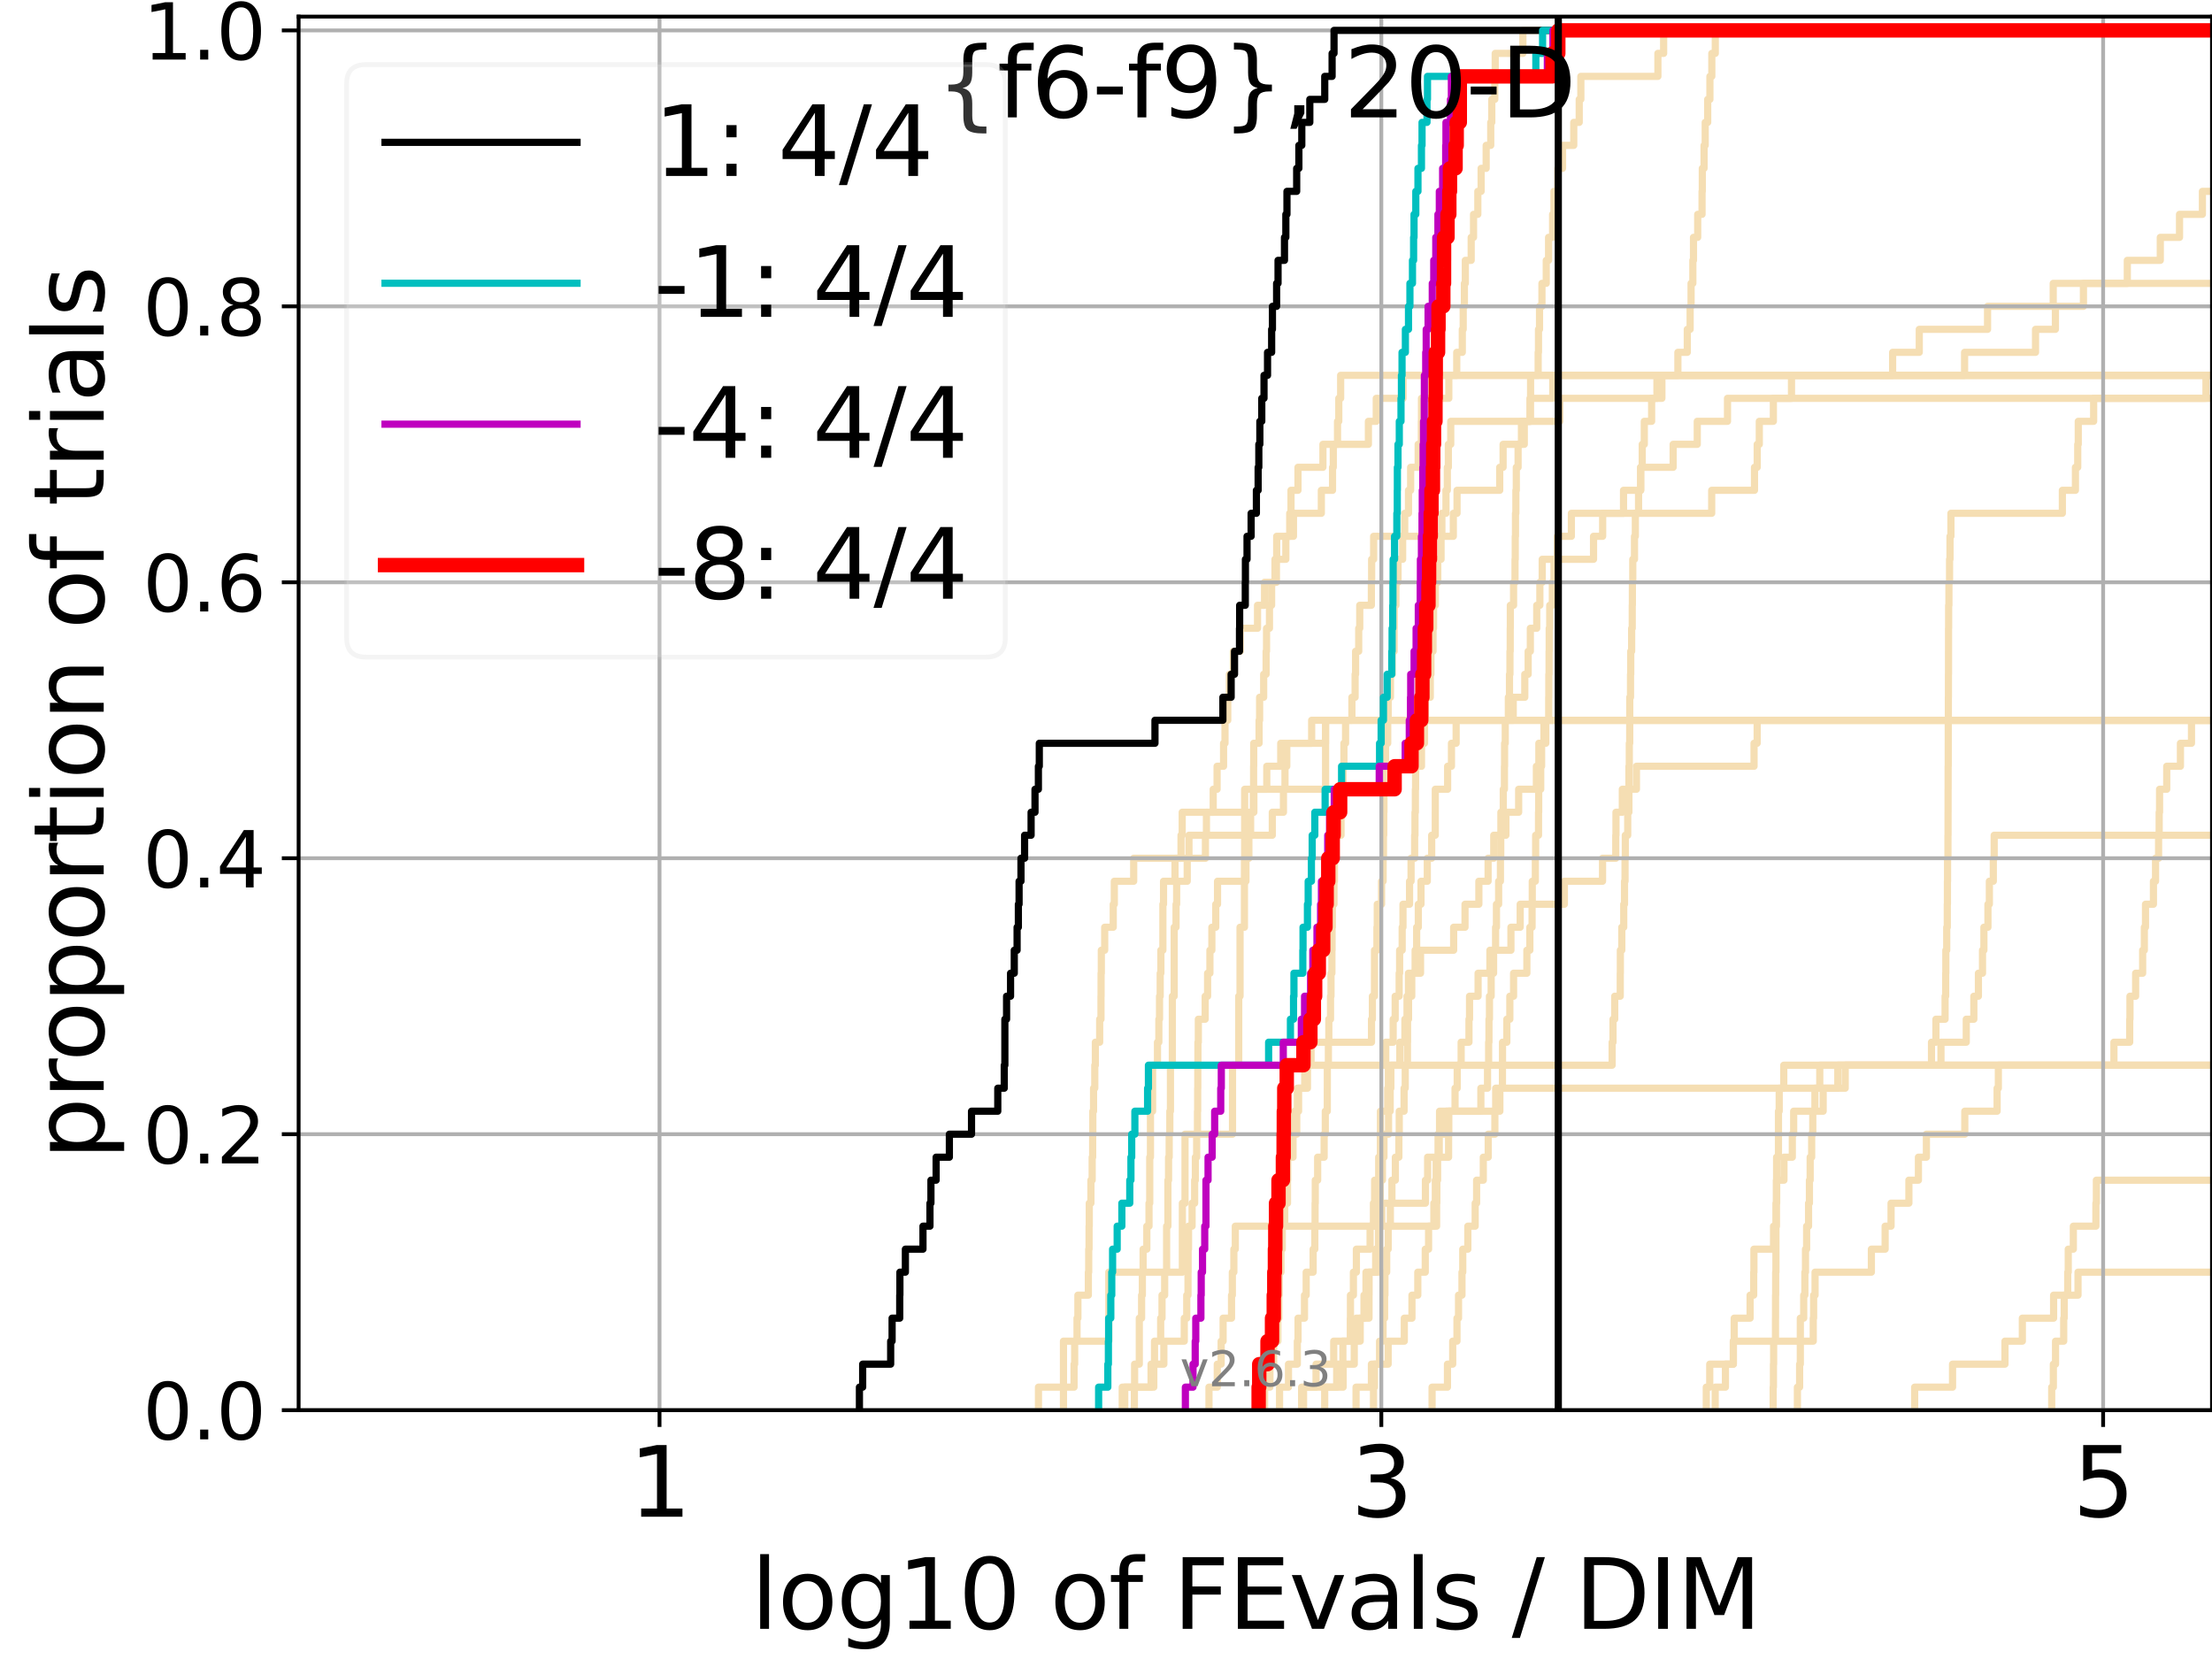 <?xml version="1.0" encoding="utf-8" standalone="no"?>
<!DOCTYPE svg PUBLIC "-//W3C//DTD SVG 1.1//EN"
  "http://www.w3.org/Graphics/SVG/1.1/DTD/svg11.dtd">
<svg xmlns:xlink="http://www.w3.org/1999/xlink" width="460.8pt" height="345.6pt" viewBox="0 0 460.8 345.6" xmlns="http://www.w3.org/2000/svg" version="1.1">
 <defs>
  <style type="text/css">*{stroke-linejoin: round; stroke-linecap: butt}</style>
 </defs>
 <g id="figure_1">
  <g id="patch_1">
   <path d="M 0 345.6 
L 460.8 345.6 
L 460.8 0 
L 0 0 
z
" style="fill: #ffffff"/>
  </g>
  <g id="axes_1">
   <g id="patch_2">
    <path d="M 62.208 293.76 
L 460.8 293.76 
L 460.8 3.456 
L 62.208 3.456 
z
" style="fill: #ffffff"/>
   </g>
   <g id="line2d_1">
    <path d="M 233.778 293.76 
L 233.778 288.97 
L 236.36 288.97 
L 236.36 284.179 
L 237.338 284.179 
L 237.338 279.389 
L 237.338 279.389 
L 237.338 274.598 
L 237.816 274.598 
L 237.816 269.808 
L 237.974 269.808 
L 237.974 265.017 
L 238.131 265.017 
L 238.131 260.227 
L 238.905 260.227 
L 238.905 255.436 
L 239.361 255.436 
L 239.361 250.646 
L 239.512 250.646 
L 239.512 245.855 
L 239.512 245.855 
L 239.512 241.065 
L 239.662 241.065 
L 239.662 236.274 
L 239.662 236.274 
L 239.662 231.484 
L 240.107 231.484 
L 240.107 226.693 
L 240.107 226.693 
L 240.107 221.903 
L 241.124 221.903 
L 241.124 217.112 
L 241.409 217.112 
L 241.409 212.322 
L 241.55 212.322 
L 241.55 207.531 
L 241.691 207.531 
L 241.691 202.741 
L 241.831 202.741 
L 241.831 197.95 
L 242.248 197.95 
L 242.248 193.16 
L 242.248 193.16 
L 242.248 188.369 
L 242.386 188.369 
L 242.386 183.579 
L 244.773 183.579 
L 244.773 178.788 
L 246.028 178.788 
L 246.028 173.998 
L 246.273 173.998 
L 246.273 169.207 
L 261.204 169.207 
L 261.204 164.417 
L 263.895 164.417 
L 263.895 159.626 
L 266.803 159.626 
L 266.803 154.836 
L 273.242 154.836 
L 273.242 150.045 
L 273.242 150.045 
L 273.242 150.045 
L 460.8 150.045 
" clip-path="url(#p707a206e85)" style="fill: none; stroke: #f5deb3; stroke-width: 1.5; stroke-linecap: square"/>
   </g>
   <g id="line2d_2"/>
   <g id="line2d_3">
    <path d="M 234.303 293.76 
L 234.303 288.97 
L 239.79 288.97 
L 239.79 284.179 
L 242.452 284.179 
L 242.452 279.389 
L 246.706 279.389 
L 246.706 274.598 
L 247.219 274.598 
L 247.219 269.808 
L 247.483 269.808 
L 247.483 265.017 
L 247.505 265.017 
L 247.505 260.227 
L 247.595 260.227 
L 247.595 255.436 
L 248.335 255.436 
L 248.335 250.646 
L 248.866 250.646 
L 248.866 245.855 
L 249.016 245.855 
L 249.016 241.065 
L 249.287 241.065 
L 249.287 236.274 
L 249.457 236.274 
L 249.457 231.484 
L 249.499 231.484 
L 249.499 226.693 
L 249.525 226.693 
L 249.525 221.903 
L 249.551 221.903 
L 249.551 217.112 
L 249.636 217.112 
L 249.636 212.322 
L 251.062 212.322 
L 251.062 207.531 
L 251.566 207.531 
L 251.566 202.741 
L 252.047 202.741 
L 252.047 197.95 
L 252.454 197.95 
L 252.454 193.16 
L 253.267 193.16 
L 253.267 188.369 
L 253.635 188.369 
L 253.635 183.579 
L 259.554 183.579 
L 259.554 178.788 
L 260.161 178.788 
L 260.161 173.998 
L 260.527 173.998 
L 260.527 169.207 
L 261.094 169.207 
L 261.094 164.417 
L 261.149 164.417 
L 261.149 159.626 
L 261.171 159.626 
L 261.171 154.836 
L 262.29 154.836 
L 262.29 150.045 
L 262.401 150.045 
L 262.401 145.255 
L 263.245 145.255 
L 263.245 140.464 
L 263.753 140.464 
L 263.753 135.674 
L 263.845 135.674 
L 263.845 130.883 
L 264.453 130.883 
L 264.453 126.093 
L 264.9 126.093 
L 264.9 121.302 
L 265.901 121.302 
L 265.901 116.512 
L 267.865 116.512 
L 267.865 111.721 
L 269.453 111.721 
L 269.453 106.931 
L 275.259 106.931 
L 275.259 102.14 
L 277.591 102.14 
L 277.591 97.35 
L 277.749 97.35 
L 277.749 92.559 
L 278.631 92.559 
L 278.631 87.769 
L 278.893 87.769 
L 278.893 82.978 
L 279.281 82.978 
L 279.281 78.188 
L 279.281 78.188 
L 279.281 78.188 
L 460.8 78.188 
" clip-path="url(#p707a206e85)" style="fill: none; stroke: #f5deb3; stroke-width: 1.5; stroke-linecap: square"/>
   </g>
   <g id="line2d_4">
    <path d="M 275.957 293.76 
L 275.957 288.97 
L 279.799 288.97 
L 279.799 284.179 
L 282.117 284.179 
L 282.117 279.389 
L 282.522 279.389 
L 282.522 274.598 
L 285.19 274.598 
L 285.19 269.808 
L 285.206 269.808 
L 285.206 265.017 
L 286.572 265.017 
L 286.572 260.227 
L 287.159 260.227 
L 287.159 255.436 
L 287.172 255.436 
L 287.172 250.646 
L 287.524 250.646 
L 287.524 245.855 
L 287.985 245.855 
L 287.985 241.065 
L 288.304 241.065 
L 288.304 236.274 
L 289.26 236.274 
L 289.26 231.484 
L 289.598 231.484 
L 289.598 226.693 
L 289.745 226.693 
L 289.745 221.903 
L 291.61 221.903 
L 291.61 217.112 
L 292.666 217.112 
L 292.666 212.322 
L 293.111 212.322 
L 293.111 207.531 
L 293.405 207.531 
L 293.405 202.741 
L 295.923 202.741 
L 295.923 197.95 
L 302.824 197.95 
L 302.824 193.16 
L 305.191 193.16 
L 305.191 188.369 
L 308.074 188.369 
L 308.074 183.579 
L 309.999 183.579 
L 309.999 178.788 
L 311.175 178.788 
L 311.175 173.998 
L 313.71 173.998 
L 313.71 169.207 
L 316.364 169.207 
L 316.364 164.417 
L 320.058 164.417 
L 320.058 159.626 
L 320.573 159.626 
L 320.573 154.836 
L 322.023 154.836 
L 322.023 150.045 
L 322.023 150.045 
L 322.023 150.045 
L 460.8 150.045 
" clip-path="url(#p707a206e85)" style="fill: none; stroke: #f5deb3; stroke-width: 1.5; stroke-linecap: square"/>
   </g>
   <g id="line2d_5"/>
   <g id="line2d_6"/>
   <g id="line2d_7">
    <path d="M 263.438 293.76 
L 263.438 288.97 
L 263.8 288.97 
L 263.8 284.179 
L 265.322 284.179 
L 265.322 279.389 
L 265.789 279.389 
L 265.789 274.598 
L 266.05 274.598 
L 266.05 269.808 
L 266.275 269.808 
L 266.275 265.017 
L 266.847 265.017 
L 266.847 260.227 
L 267.121 260.227 
L 267.121 255.436 
L 267.363 255.436 
L 267.363 250.646 
L 268.214 250.646 
L 268.214 245.855 
L 268.262 245.855 
L 268.262 241.065 
L 268.966 241.065 
L 268.966 236.274 
L 270.135 236.274 
L 270.135 231.484 
L 270.263 231.484 
L 270.263 226.693 
L 271.795 226.693 
L 271.795 221.903 
L 288.678 221.903 
L 288.678 217.112 
L 290.223 217.112 
L 290.223 212.322 
L 290.641 212.322 
L 290.641 207.531 
L 291.472 207.531 
L 291.472 202.741 
L 291.569 202.741 
L 291.569 197.95 
L 292.099 197.95 
L 292.099 193.16 
L 292.268 193.16 
L 292.268 188.369 
L 293.637 188.369 
L 293.637 183.579 
L 293.951 183.579 
L 293.951 178.788 
L 294.696 178.788 
L 294.696 173.998 
L 294.766 173.998 
L 294.766 169.207 
L 294.847 169.207 
L 294.847 164.417 
L 294.893 164.417 
L 294.893 159.626 
L 296.125 159.626 
L 296.125 154.836 
L 296.747 154.836 
L 296.747 150.045 
L 296.941 150.045 
L 296.941 145.255 
L 297.954 145.255 
L 297.954 140.464 
L 298.093 140.464 
L 298.093 135.674 
L 298.525 135.674 
L 298.525 130.883 
L 298.636 130.883 
L 298.636 126.093 
L 299.01 126.093 
L 299.01 121.302 
L 299.514 121.302 
L 299.514 116.512 
L 300.201 116.512 
L 300.201 111.721 
L 300.371 111.721 
L 300.371 106.931 
L 301.221 106.931 
L 301.221 102.14 
L 301.505 102.14 
L 301.505 97.35 
L 301.715 97.35 
L 301.715 92.559 
L 302.216 92.559 
L 302.216 87.769 
L 324.91 87.769 
L 324.91 82.978 
L 346.204 82.978 
L 346.204 78.188 
L 409.26 78.188 
L 409.26 73.397 
L 424.039 73.397 
L 424.039 68.607 
L 428.177 68.607 
L 428.177 63.816 
L 434.019 63.816 
L 434.019 59.026 
L 443.159 59.026 
L 443.159 54.235 
L 450.029 54.235 
L 450.029 49.445 
L 454.036 49.445 
L 454.036 44.654 
L 458.801 44.654 
L 458.801 39.864 
L 461.8 39.864 
" clip-path="url(#p707a206e85)" style="fill: none; stroke: #f5deb3; stroke-width: 1.5; stroke-linecap: square"/>
   </g>
   <g id="line2d_8">
    <path d="M 369.382 293.76 
L 369.382 288.97 
L 369.44 288.97 
L 369.44 284.179 
L 369.484 284.179 
L 369.484 279.389 
L 369.867 279.389 
L 369.867 274.598 
L 369.879 274.598 
L 369.879 269.808 
L 369.905 269.808 
L 369.905 265.017 
L 369.96 265.017 
L 369.96 260.227 
L 369.961 260.227 
L 369.961 255.436 
L 369.977 255.436 
L 369.977 250.646 
L 370.055 250.646 
L 370.055 245.855 
L 370.098 245.855 
L 370.098 241.065 
L 370.485 241.065 
L 370.485 236.274 
L 370.487 236.274 
L 370.487 231.484 
L 370.642 231.484 
L 370.642 226.693 
L 371.59 226.693 
L 371.59 221.903 
L 371.59 221.903 
L 371.59 221.903 
L 460.8 221.903 
" clip-path="url(#p707a206e85)" style="fill: none; stroke: #f5deb3; stroke-width: 1.5; stroke-linecap: square"/>
   </g>
   <g id="line2d_9">
    <path d="M 262.627 293.76 
L 262.627 288.97 
L 264.547 288.97 
L 264.547 284.179 
L 264.663 284.179 
L 264.663 279.389 
L 266.196 279.389 
L 266.196 274.598 
L 266.423 274.598 
L 266.423 269.808 
L 266.488 269.808 
L 266.488 265.017 
L 266.719 265.017 
L 266.719 260.227 
L 267.047 260.227 
L 267.047 255.436 
L 267.633 255.436 
L 267.633 250.646 
L 267.754 250.646 
L 267.754 245.855 
L 268.033 245.855 
L 268.033 241.065 
L 269.364 241.065 
L 269.364 236.274 
L 269.695 236.274 
L 269.695 231.484 
L 270.519 231.484 
L 270.519 226.693 
L 272.367 226.693 
L 272.367 221.903 
L 273.12 221.903 
L 273.12 217.112 
L 285.711 217.112 
L 285.711 212.322 
L 285.894 212.322 
L 285.894 207.531 
L 286.33 207.531 
L 286.33 202.741 
L 286.334 202.741 
L 286.334 197.95 
L 286.836 197.95 
L 286.836 193.16 
L 286.912 193.16 
L 286.912 188.369 
L 287.806 188.369 
L 287.806 183.579 
L 288.132 183.579 
L 288.132 178.788 
L 288.198 178.788 
L 288.198 173.998 
L 288.262 173.998 
L 288.262 169.207 
L 288.299 169.207 
L 288.299 164.417 
L 288.421 164.417 
L 288.421 159.626 
L 288.628 159.626 
L 288.628 154.836 
L 289.086 154.836 
L 289.086 150.045 
L 289.189 150.045 
L 289.189 145.255 
L 289.661 145.255 
L 289.661 140.464 
L 290.045 140.464 
L 290.045 135.674 
L 290.436 135.674 
L 290.436 130.883 
L 290.463 130.883 
L 290.463 126.093 
L 290.791 126.093 
L 290.791 121.302 
L 291.233 121.302 
L 291.233 116.512 
L 292.196 116.512 
L 292.196 111.721 
L 292.63 111.721 
L 292.63 106.931 
L 293.414 106.931 
L 293.414 102.14 
L 293.862 102.14 
L 293.862 97.35 
L 295.432 97.35 
L 295.432 92.559 
L 296.09 92.559 
L 296.09 87.769 
L 296.12 87.769 
L 296.12 82.978 
L 301.816 82.978 
L 301.816 78.188 
L 303.464 78.188 
L 303.464 73.397 
L 304.624 73.397 
L 304.624 68.607 
L 304.813 68.607 
L 304.813 63.816 
L 305.061 63.816 
L 305.061 59.026 
L 305.254 59.026 
L 305.254 54.235 
L 306.477 54.235 
L 306.477 49.445 
L 306.965 49.445 
L 306.965 44.654 
L 307.858 44.654 
L 307.858 39.864 
L 308.545 39.864 
L 308.545 35.073 
L 309.596 35.073 
L 309.596 30.283 
L 310.549 30.283 
L 310.549 25.492 
L 310.766 25.492 
L 310.766 20.702 
L 311.391 20.702 
L 311.391 15.911 
L 311.482 15.911 
L 311.482 11.121 
L 317.247 11.121 
L 317.247 6.33 
L 317.247 6.33 
L 317.247 6.33 
L 460.8 6.33 
" clip-path="url(#p707a206e85)" style="fill: none; stroke: #f5deb3; stroke-width: 1.5; stroke-linecap: square"/>
   </g>
   <g id="line2d_10">
    <path d="M 427.405 293.76 
L 427.405 288.97 
L 427.752 288.97 
L 427.752 284.179 
L 428.208 284.179 
L 428.208 279.389 
L 429.908 279.389 
L 429.908 274.598 
L 430.016 274.598 
L 430.016 269.808 
L 430.745 269.808 
L 430.745 265.017 
L 430.854 265.017 
L 430.854 260.227 
L 431.914 260.227 
L 431.914 255.436 
L 436.613 255.436 
L 436.613 250.646 
L 436.713 250.646 
L 436.713 245.855 
L 436.713 245.855 
L 436.713 245.855 
L 460.8 245.855 
" clip-path="url(#p707a206e85)" style="fill: none; stroke: #f5deb3; stroke-width: 1.5; stroke-linecap: square"/>
   </g>
   <g id="line2d_11">
    <path d="M 271.554 293.76 
L 271.554 288.97 
L 274.158 288.97 
L 274.158 284.179 
L 277.842 284.179 
L 277.842 279.389 
L 283.354 279.389 
L 283.354 274.598 
L 284.148 274.598 
L 284.148 269.808 
L 284.561 269.808 
L 284.561 265.017 
L 287.348 265.017 
L 287.348 260.227 
L 287.391 260.227 
L 287.391 255.436 
L 287.851 255.436 
L 287.851 250.646 
L 296.94 250.646 
L 296.94 245.855 
L 297.403 245.855 
L 297.403 241.065 
L 299.821 241.065 
L 299.821 236.274 
L 301.314 236.274 
L 301.314 231.484 
L 312.449 231.484 
L 312.449 226.693 
L 382.85 226.693 
L 382.85 221.903 
L 402.366 221.903 
L 402.366 217.112 
L 403.291 217.112 
L 403.291 212.322 
L 405.196 212.322 
L 405.196 207.531 
L 405.321 207.531 
L 405.321 202.741 
L 405.355 202.741 
L 405.355 197.95 
L 405.539 197.95 
L 405.539 193.16 
L 405.656 193.16 
L 405.656 188.369 
L 405.685 188.369 
L 405.685 183.579 
L 405.712 183.579 
L 405.712 178.788 
L 405.795 178.788 
L 405.795 173.998 
L 405.813 173.998 
L 405.813 169.207 
L 405.82 169.207 
L 405.82 164.417 
L 405.83 164.417 
L 405.83 159.626 
L 405.854 159.626 
L 405.854 154.836 
L 405.857 154.836 
L 405.857 150.045 
L 405.878 150.045 
L 405.878 145.255 
L 405.895 145.255 
L 405.895 140.464 
L 405.913 140.464 
L 405.913 135.674 
L 405.916 135.674 
L 405.916 130.883 
L 405.937 130.883 
L 405.937 126.093 
L 405.998 126.093 
L 405.998 121.302 
L 406.13 121.302 
L 406.13 116.512 
L 406.222 116.512 
L 406.222 111.721 
L 406.412 111.721 
L 406.412 106.931 
L 429.627 106.931 
L 429.627 102.14 
L 432.349 102.14 
L 432.349 97.35 
L 432.831 97.35 
L 432.831 92.559 
L 432.941 92.559 
L 432.941 87.769 
L 436.146 87.769 
L 436.146 82.978 
L 459.547 82.978 
L 459.547 78.188 
L 459.547 78.188 
L 459.547 78.188 
L 460.8 78.188 
" clip-path="url(#p707a206e85)" style="fill: none; stroke: #f5deb3; stroke-width: 1.5; stroke-linecap: square"/>
   </g>
   <g id="line2d_12">
    <path d="M 236.312 293.76 
L 236.312 288.97 
L 240.359 288.97 
L 240.359 284.179 
L 240.505 284.179 
L 240.505 279.389 
L 241.791 279.389 
L 241.791 274.598 
L 242.07 274.598 
L 242.07 269.808 
L 242.621 269.808 
L 242.621 265.017 
L 243.029 265.017 
L 243.029 260.227 
L 243.029 260.227 
L 243.029 255.436 
L 243.297 255.436 
L 243.297 250.646 
L 243.297 250.646 
L 243.297 245.855 
L 243.431 245.855 
L 243.431 241.065 
L 243.564 241.065 
L 243.564 236.274 
L 243.696 236.274 
L 243.696 231.484 
L 243.828 231.484 
L 243.828 226.693 
L 243.828 226.693 
L 243.828 221.903 
L 244.221 221.903 
L 244.221 217.112 
L 244.221 217.112 
L 244.221 212.322 
L 244.221 212.322 
L 244.221 207.531 
L 244.608 207.531 
L 244.608 202.741 
L 244.608 202.741 
L 244.608 197.95 
L 244.608 197.95 
L 244.608 193.16 
L 244.992 193.16 
L 244.992 188.369 
L 245.118 188.369 
L 245.118 183.579 
L 247.32 183.579 
L 247.32 178.788 
L 251.113 178.788 
L 251.113 173.998 
L 265.045 173.998 
L 265.045 169.207 
L 267.366 169.207 
L 267.366 164.417 
L 267.684 164.417 
L 267.684 159.626 
L 268.062 159.626 
L 268.062 154.836 
L 276.128 154.836 
L 276.128 150.045 
L 276.128 150.045 
L 276.128 150.045 
L 460.8 150.045 
" clip-path="url(#p707a206e85)" style="fill: none; stroke: #f5deb3; stroke-width: 1.5; stroke-linecap: square"/>
   </g>
   <g id="line2d_13"/>
   <g id="line2d_14"/>
   <g id="line2d_15"/>
   <g id="line2d_16">
    <path d="M 355.449 293.76 
L 355.449 288.97 
L 356.172 288.97 
L 356.172 284.179 
L 361.087 284.179 
L 361.087 279.389 
L 377.736 279.389 
L 377.736 274.598 
L 377.811 274.598 
L 377.811 269.808 
L 378.111 269.808 
L 378.111 265.017 
L 389.843 265.017 
L 389.843 260.227 
L 392.709 260.227 
L 392.709 255.436 
L 393.944 255.436 
L 393.944 250.646 
L 397.657 250.646 
L 397.657 245.855 
L 399.641 245.855 
L 399.641 241.065 
L 401.304 241.065 
L 401.304 236.274 
L 409.302 236.274 
L 409.302 231.484 
L 416.036 231.484 
L 416.036 226.693 
L 416.294 226.693 
L 416.294 221.903 
L 440.37 221.903 
L 440.37 217.112 
L 443.656 217.112 
L 443.656 212.322 
L 443.71 212.322 
L 443.71 207.531 
L 444.893 207.531 
L 444.893 202.741 
L 446.355 202.741 
L 446.355 197.95 
L 446.707 197.95 
L 446.707 193.16 
L 446.945 193.16 
L 446.945 188.369 
L 448.601 188.369 
L 448.601 183.579 
L 449.04 183.579 
L 449.04 178.788 
L 449.673 178.788 
L 449.673 173.998 
L 449.794 173.998 
L 449.794 169.207 
L 449.877 169.207 
L 449.877 164.417 
L 451.371 164.417 
L 451.371 159.626 
L 454.224 159.626 
L 454.224 154.836 
L 456.526 154.836 
L 456.526 150.045 
L 461.8 150.045 
" clip-path="url(#p707a206e85)" style="fill: none; stroke: #f5deb3; stroke-width: 1.5; stroke-linecap: square"/>
   </g>
   <g id="line2d_17">
    <path d="M 357.307 293.76 
L 357.307 288.97 
L 359.441 288.97 
L 359.441 284.179 
L 361.084 284.179 
L 361.084 279.389 
L 361.269 279.389 
L 361.269 274.598 
L 364.578 274.598 
L 364.578 269.808 
L 365.326 269.808 
L 365.326 265.017 
L 365.375 265.017 
L 365.375 260.227 
L 369.462 260.227 
L 369.462 255.436 
L 370.049 255.436 
L 370.049 250.646 
L 370.115 250.646 
L 370.115 245.855 
L 371.631 245.855 
L 371.631 241.065 
L 373.372 241.065 
L 373.372 236.274 
L 373.656 236.274 
L 373.656 231.484 
L 379.801 231.484 
L 379.801 226.693 
L 384.392 226.693 
L 384.392 221.903 
L 404.34 221.903 
L 404.34 217.112 
L 409.609 217.112 
L 409.609 212.322 
L 411.188 212.322 
L 411.188 207.531 
L 412.14 207.531 
L 412.14 202.741 
L 412.994 202.741 
L 412.994 197.95 
L 413.285 197.95 
L 413.285 193.16 
L 414.127 193.16 
L 414.127 188.369 
L 414.421 188.369 
L 414.421 183.579 
L 415.245 183.579 
L 415.245 178.788 
L 415.425 178.788 
L 415.425 173.998 
L 415.425 173.998 
L 415.425 173.998 
L 460.8 173.998 
" clip-path="url(#p707a206e85)" style="fill: none; stroke: #f5deb3; stroke-width: 1.5; stroke-linecap: square"/>
   </g>
   <g id="line2d_18">
    <path d="M 216.331 293.76 
L 216.331 288.97 
L 223.745 288.97 
L 223.745 284.179 
L 223.872 284.179 
L 223.872 279.389 
L 224.365 279.389 
L 224.365 274.598 
L 224.547 274.598 
L 224.547 269.808 
L 226.724 269.808 
L 226.724 265.017 
L 226.798 265.017 
L 226.798 260.227 
L 226.872 260.227 
L 226.872 255.436 
L 226.914 255.436 
L 226.914 250.646 
L 227.259 250.646 
L 227.259 245.855 
L 227.519 245.855 
L 227.519 241.065 
L 227.622 241.065 
L 227.622 236.274 
L 227.653 236.274 
L 227.653 231.484 
L 227.807 231.484 
L 227.807 226.693 
L 228.062 226.693 
L 228.062 221.903 
L 228.183 221.903 
L 228.183 217.112 
L 229.082 217.112 
L 229.082 212.322 
L 229.356 212.322 
L 229.356 207.531 
L 229.376 207.531 
L 229.376 202.741 
L 229.425 202.741 
L 229.425 197.95 
L 230.128 197.95 
L 230.128 193.16 
L 231.91 193.16 
L 231.91 188.369 
L 232.135 188.369 
L 232.135 183.579 
L 236.17 183.579 
L 236.17 178.788 
L 247.684 178.788 
L 247.684 173.998 
L 251.323 173.998 
L 251.323 169.207 
L 252.732 169.207 
L 252.732 164.417 
L 253.542 164.417 
L 253.542 159.626 
L 254.892 159.626 
L 254.892 154.836 
L 255.19 154.836 
L 255.19 150.045 
L 255.765 150.045 
L 255.765 145.255 
L 256.111 145.255 
L 256.111 140.464 
L 256.91 140.464 
L 256.91 135.674 
L 258.368 135.674 
L 258.368 130.883 
L 261.965 130.883 
L 261.965 126.093 
L 263.431 126.093 
L 263.431 121.302 
L 265.603 121.302 
L 265.603 116.512 
L 265.961 116.512 
L 265.961 111.721 
L 268.671 111.721 
L 268.671 106.931 
L 268.94 106.931 
L 268.94 102.14 
L 270.394 102.14 
L 270.394 97.35 
L 275.587 97.35 
L 275.587 92.559 
L 285.065 92.559 
L 285.065 87.769 
L 286.7 87.769 
L 286.7 82.978 
L 292.299 82.978 
L 292.299 78.188 
L 292.299 78.188 
L 292.299 78.188 
L 460.8 78.188 
" clip-path="url(#p707a206e85)" style="fill: none; stroke: #f5deb3; stroke-width: 1.5; stroke-linecap: square"/>
   </g>
   <g id="line2d_19"/>
   <g id="line2d_20">
    <path d="M 282.491 293.76 
L 282.491 288.97 
L 285.692 288.97 
L 285.692 284.179 
L 289.18 284.179 
L 289.18 279.389 
L 292.544 279.389 
L 292.544 274.598 
L 294.137 274.598 
L 294.137 269.808 
L 295.354 269.808 
L 295.354 265.017 
L 296.907 265.017 
L 296.907 260.227 
L 297.6 260.227 
L 297.6 255.436 
L 298.701 255.436 
L 298.701 250.646 
L 299.004 250.646 
L 299.004 245.855 
L 299.182 245.855 
L 299.182 241.065 
L 301.769 241.065 
L 301.769 236.274 
L 301.812 236.274 
L 301.812 231.484 
L 303.111 231.484 
L 303.111 226.693 
L 303.563 226.693 
L 303.563 221.903 
L 304.384 221.903 
L 304.384 217.112 
L 306.013 217.112 
L 306.013 212.322 
L 306.132 212.322 
L 306.132 207.531 
L 307.914 207.531 
L 307.914 202.741 
L 310.376 202.741 
L 310.376 197.95 
L 314.754 197.95 
L 314.754 193.16 
L 316.682 193.16 
L 316.682 188.369 
L 325.888 188.369 
L 325.888 183.579 
L 333.838 183.579 
L 333.838 178.788 
L 336.594 178.788 
L 336.594 173.998 
L 336.637 173.998 
L 336.637 169.207 
L 337.958 169.207 
L 337.958 164.417 
L 340.9 164.417 
L 340.9 159.626 
L 365.401 159.626 
L 365.401 154.836 
L 366.05 154.836 
L 366.05 150.045 
L 366.05 150.045 
L 366.05 150.045 
L 460.8 150.045 
" clip-path="url(#p707a206e85)" style="fill: none; stroke: #f5deb3; stroke-width: 1.5; stroke-linecap: square"/>
   </g>
   <g id="line2d_21"/>
   <g id="line2d_22">
    <path d="M 286.125 293.76 
L 286.125 288.97 
L 286.322 288.97 
L 286.322 284.179 
L 287.392 284.179 
L 287.392 279.389 
L 288.117 279.389 
L 288.117 274.598 
L 288.437 274.598 
L 288.437 269.808 
L 288.507 269.808 
L 288.507 265.017 
L 288.871 265.017 
L 288.871 260.227 
L 289.186 260.227 
L 289.186 255.436 
L 289.635 255.436 
L 289.635 250.646 
L 289.96 250.646 
L 289.96 245.855 
L 290.678 245.855 
L 290.678 241.065 
L 291.41 241.065 
L 291.41 236.274 
L 291.488 236.274 
L 291.488 231.484 
L 292.496 231.484 
L 292.496 226.693 
L 292.735 226.693 
L 292.735 221.903 
L 293.194 221.903 
L 293.194 217.112 
L 293.218 217.112 
L 293.218 212.322 
L 293.423 212.322 
L 293.423 207.531 
L 294.096 207.531 
L 294.096 202.741 
L 294.796 202.741 
L 294.796 197.95 
L 295.117 197.95 
L 295.117 193.16 
L 295.463 193.16 
L 295.463 188.369 
L 296.018 188.369 
L 296.018 183.579 
L 297.334 183.579 
L 297.334 178.788 
L 298.246 178.788 
L 298.246 173.998 
L 298.992 173.998 
L 298.992 169.207 
L 298.996 169.207 
L 298.996 164.417 
L 301.569 164.417 
L 301.569 159.626 
L 302.366 159.626 
L 302.366 154.836 
L 303.341 154.836 
L 303.341 150.045 
L 315.234 150.045 
L 315.234 145.255 
L 317.641 145.255 
L 317.641 140.464 
L 318.344 140.464 
L 318.344 135.674 
L 318.799 135.674 
L 318.799 130.883 
L 320.13 130.883 
L 320.13 126.093 
L 320.78 126.093 
L 320.78 121.302 
L 321.273 121.302 
L 321.273 116.512 
L 331.963 116.512 
L 331.963 111.721 
L 333.862 111.721 
L 333.862 106.931 
L 338.209 106.931 
L 338.209 102.14 
L 341.776 102.14 
L 341.776 97.35 
L 348.548 97.35 
L 348.548 92.559 
L 353.571 92.559 
L 353.571 87.769 
L 359.871 87.769 
L 359.871 82.978 
L 359.871 82.978 
L 359.871 82.978 
L 460.8 82.978 
" clip-path="url(#p707a206e85)" style="fill: none; stroke: #f5deb3; stroke-width: 1.5; stroke-linecap: square"/>
   </g>
   <g id="line2d_23">
    <path d="M 398.859 293.76 
L 398.859 288.97 
L 406.752 288.97 
L 406.752 284.179 
L 417.672 284.179 
L 417.672 279.389 
L 421.293 279.389 
L 421.293 274.598 
L 427.805 274.598 
L 427.805 269.808 
L 432.889 269.808 
L 432.889 265.017 
L 432.889 265.017 
L 432.889 265.017 
L 460.8 265.017 
" clip-path="url(#p707a206e85)" style="fill: none; stroke: #f5deb3; stroke-width: 1.5; stroke-linecap: square"/>
   </g>
   <g id="line2d_24">
    <path d="M 271.152 293.76 
L 271.152 288.97 
L 278.458 288.97 
L 278.458 284.179 
L 279.745 284.179 
L 279.745 279.389 
L 281.295 279.389 
L 281.295 274.598 
L 281.325 274.598 
L 281.325 269.808 
L 281.94 269.808 
L 281.94 265.017 
L 282.558 265.017 
L 282.558 260.227 
L 285.416 260.227 
L 285.416 255.436 
L 286.113 255.436 
L 286.113 250.646 
L 286.361 250.646 
L 286.361 245.855 
L 287.207 245.855 
L 287.207 241.065 
L 287.562 241.065 
L 287.562 236.274 
L 287.575 236.274 
L 287.575 231.484 
L 289.086 231.484 
L 289.086 226.693 
L 289.225 226.693 
L 289.225 221.903 
L 335.838 221.903 
L 335.838 217.112 
L 336.022 217.112 
L 336.022 212.322 
L 336.375 212.322 
L 336.375 207.531 
L 337.528 207.531 
L 337.528 202.741 
L 337.549 202.741 
L 337.549 197.95 
L 337.85 197.95 
L 337.85 193.16 
L 338.255 193.16 
L 338.255 188.369 
L 338.416 188.369 
L 338.416 183.579 
L 338.526 183.579 
L 338.526 178.788 
L 338.579 178.788 
L 338.579 173.998 
L 339.083 173.998 
L 339.083 169.207 
L 339.33 169.207 
L 339.33 164.417 
L 339.334 164.417 
L 339.334 159.626 
L 339.412 159.626 
L 339.412 154.836 
L 339.502 154.836 
L 339.502 150.045 
L 339.508 150.045 
L 339.508 145.255 
L 339.665 145.255 
L 339.665 140.464 
L 339.714 140.464 
L 339.714 135.674 
L 339.901 135.674 
L 339.901 130.883 
L 340.026 130.883 
L 340.026 126.093 
L 340.054 126.093 
L 340.054 121.302 
L 340.137 121.302 
L 340.137 116.512 
L 340.496 116.512 
L 340.496 111.721 
L 340.674 111.721 
L 340.674 106.931 
L 341.341 106.931 
L 341.341 102.14 
L 341.787 102.14 
L 341.787 97.35 
L 342.108 97.35 
L 342.108 92.559 
L 342.539 92.559 
L 342.539 87.769 
L 344.065 87.769 
L 344.065 82.978 
L 345.172 82.978 
L 345.172 78.188 
L 349.536 78.188 
L 349.536 73.397 
L 351.495 73.397 
L 351.495 68.607 
L 352.084 68.607 
L 352.084 63.816 
L 352.282 63.816 
L 352.282 59.026 
L 352.651 59.026 
L 352.651 54.235 
L 352.786 54.235 
L 352.786 49.445 
L 353.662 49.445 
L 353.662 44.654 
L 354.57 44.654 
L 354.57 39.864 
L 354.62 39.864 
L 354.62 35.073 
L 354.988 35.073 
L 354.988 30.283 
L 355.226 30.283 
L 355.226 25.492 
L 355.746 25.492 
L 355.746 20.702 
L 356.207 20.702 
L 356.207 15.911 
L 356.604 15.911 
L 356.604 11.121 
L 357.327 11.121 
L 357.327 6.33 
L 357.327 6.33 
L 357.327 6.33 
L 460.8 6.33 
" clip-path="url(#p707a206e85)" style="fill: none; stroke: #f5deb3; stroke-width: 1.5; stroke-linecap: square"/>
   </g>
   <g id="line2d_25">
    <path d="M 374.434 293.76 
L 374.434 288.97 
L 374.893 288.97 
L 374.893 284.179 
L 375.039 284.179 
L 375.039 279.389 
L 375.041 279.389 
L 375.041 274.598 
L 375.745 274.598 
L 375.745 269.808 
L 375.987 269.808 
L 375.987 265.017 
L 376.117 265.017 
L 376.117 260.227 
L 376.357 260.227 
L 376.357 255.436 
L 376.755 255.436 
L 376.755 250.646 
L 376.937 250.646 
L 376.937 245.855 
L 377.092 245.855 
L 377.092 241.065 
L 377.404 241.065 
L 377.404 236.274 
L 377.634 236.274 
L 377.634 231.484 
L 378.079 231.484 
L 378.079 226.693 
L 379.093 226.693 
L 379.093 221.903 
L 379.093 221.903 
L 379.093 221.903 
L 460.8 221.903 
" clip-path="url(#p707a206e85)" style="fill: none; stroke: #f5deb3; stroke-width: 1.5; stroke-linecap: square"/>
   </g>
   <g id="line2d_26">
    <path d="M 298.328 293.76 
L 298.328 288.97 
L 301.533 288.97 
L 301.533 284.179 
L 302.624 284.179 
L 302.624 279.389 
L 303.516 279.389 
L 303.516 274.598 
L 303.839 274.598 
L 303.839 269.808 
L 304.556 269.808 
L 304.556 265.017 
L 304.719 265.017 
L 304.719 260.227 
L 305.778 260.227 
L 305.778 255.436 
L 307.307 255.436 
L 307.307 250.646 
L 307.607 250.646 
L 307.607 245.855 
L 308.998 245.855 
L 308.998 241.065 
L 310.024 241.065 
L 310.024 236.274 
L 311.411 236.274 
L 311.411 231.484 
L 311.583 231.484 
L 311.583 226.693 
L 312.986 226.693 
L 312.986 221.903 
L 313 221.903 
L 313 217.112 
L 313.901 217.112 
L 313.901 212.322 
L 314.527 212.322 
L 314.527 207.531 
L 315.309 207.531 
L 315.309 202.741 
L 318.076 202.741 
L 318.076 197.95 
L 318.698 197.95 
L 318.698 193.16 
L 319.161 193.16 
L 319.161 188.369 
L 319.199 188.369 
L 319.199 183.579 
L 319.841 183.579 
L 319.841 178.788 
L 319.905 178.788 
L 319.905 173.998 
L 320.501 173.998 
L 320.501 169.207 
L 320.536 169.207 
L 320.536 164.417 
L 320.961 164.417 
L 320.961 159.626 
L 321.144 159.626 
L 321.144 154.836 
L 321.629 154.836 
L 321.629 150.045 
L 322.622 150.045 
L 322.622 145.255 
L 322.648 145.255 
L 322.648 140.464 
L 322.701 140.464 
L 322.701 135.674 
L 322.729 135.674 
L 322.729 130.883 
L 322.839 130.883 
L 322.839 126.093 
L 323.384 126.093 
L 323.384 121.302 
L 323.722 121.302 
L 323.722 116.512 
L 324.403 116.512 
L 324.403 111.721 
L 327.347 111.721 
L 327.347 106.931 
L 356.578 106.931 
L 356.578 102.14 
L 365.493 102.14 
L 365.493 97.35 
L 366.06 97.35 
L 366.06 92.559 
L 366.495 92.559 
L 366.495 87.769 
L 369.426 87.769 
L 369.426 82.978 
L 373.199 82.978 
L 373.199 78.188 
L 394.269 78.188 
L 394.269 73.397 
L 399.819 73.397 
L 399.819 68.607 
L 414.044 68.607 
L 414.044 63.816 
L 427.725 63.816 
L 427.725 59.026 
L 427.725 59.026 
L 427.725 59.026 
L 460.8 59.026 
" clip-path="url(#p707a206e85)" style="fill: none; stroke: #f5deb3; stroke-width: 1.5; stroke-linecap: square"/>
   </g>
   <g id="line2d_27">
    <path d="M 266.554 293.76 
L 266.554 288.97 
L 268.413 288.97 
L 268.413 284.179 
L 270.258 284.179 
L 270.258 279.389 
L 270.403 279.389 
L 270.403 274.598 
L 271.747 274.598 
L 271.747 269.808 
L 272.102 269.808 
L 272.102 265.017 
L 273.549 265.017 
L 273.549 260.227 
L 273.902 260.227 
L 273.902 255.436 
L 273.955 255.436 
L 273.955 250.646 
L 273.995 250.646 
L 273.995 245.855 
L 274.493 245.855 
L 274.493 241.065 
L 275.842 241.065 
L 275.842 236.274 
L 276.084 236.274 
L 276.084 231.484 
L 276.501 231.484 
L 276.501 226.693 
L 276.506 226.693 
L 276.506 221.903 
L 276.728 221.903 
L 276.728 217.112 
L 276.818 217.112 
L 276.818 212.322 
L 277.172 212.322 
L 277.172 207.531 
L 277.273 207.531 
L 277.273 202.741 
L 277.462 202.741 
L 277.462 197.95 
L 277.493 197.95 
L 277.493 193.16 
L 277.558 193.16 
L 277.558 188.369 
L 277.893 188.369 
L 277.893 183.579 
L 277.986 183.579 
L 277.986 178.788 
L 278.338 178.788 
L 278.338 173.998 
L 279.363 173.998 
L 279.363 169.207 
L 279.712 169.207 
L 279.712 164.417 
L 279.793 164.417 
L 279.793 159.626 
L 279.961 159.626 
L 279.961 154.836 
L 280.306 154.836 
L 280.306 150.045 
L 281.628 150.045 
L 281.628 145.255 
L 282.295 145.255 
L 282.295 140.464 
L 282.395 140.464 
L 282.395 135.674 
L 283.043 135.674 
L 283.043 130.883 
L 283.259 130.883 
L 283.259 126.093 
L 285.681 126.093 
L 285.681 121.302 
L 285.738 121.302 
L 285.738 116.512 
L 286.154 116.512 
L 286.154 111.721 
L 302.755 111.721 
L 302.755 106.931 
L 303.528 106.931 
L 303.528 102.14 
L 312.418 102.14 
L 312.418 97.35 
L 313.124 97.35 
L 313.124 92.559 
L 316.947 92.559 
L 316.947 87.769 
L 318.826 87.769 
L 318.826 82.978 
L 323.468 82.978 
L 323.468 78.188 
L 323.468 78.188 
L 323.468 78.188 
L 460.8 78.188 
" clip-path="url(#p707a206e85)" style="fill: none; stroke: #f5deb3; stroke-width: 1.5; stroke-linecap: square"/>
   </g>
   <g id="line2d_28">
    <path d="M 251.851 293.76 
L 251.851 288.97 
L 253.584 288.97 
L 253.584 284.179 
L 254.388 284.179 
L 254.388 279.389 
L 254.798 279.389 
L 254.798 274.598 
L 256.551 274.598 
L 256.551 269.808 
L 256.72 269.808 
L 256.72 265.017 
L 257.036 265.017 
L 257.036 260.227 
L 257.335 260.227 
L 257.335 255.436 
L 299.272 255.436 
L 299.272 250.646 
L 299.322 250.646 
L 299.322 245.855 
L 299.477 245.855 
L 299.477 241.065 
L 299.577 241.065 
L 299.577 236.274 
L 299.888 236.274 
L 299.888 231.484 
L 308.491 231.484 
L 308.491 226.693 
L 309.88 226.693 
L 309.88 221.903 
L 310.11 221.903 
L 310.11 217.112 
L 310.179 217.112 
L 310.179 212.322 
L 310.283 212.322 
L 310.283 207.531 
L 310.635 207.531 
L 310.635 202.741 
L 311.14 202.741 
L 311.14 197.95 
L 311.559 197.95 
L 311.559 193.16 
L 311.737 193.16 
L 311.737 188.369 
L 312.194 188.369 
L 312.194 183.579 
L 312.568 183.579 
L 312.568 178.788 
L 312.635 178.788 
L 312.635 173.998 
L 312.664 173.998 
L 312.664 169.207 
L 313.16 169.207 
L 313.16 164.417 
L 313.4 164.417 
L 313.4 159.626 
L 313.433 159.626 
L 313.433 154.836 
L 313.573 154.836 
L 313.573 150.045 
L 314.219 150.045 
L 314.219 145.255 
L 314.454 145.255 
L 314.454 140.464 
L 314.551 140.464 
L 314.551 135.674 
L 314.607 135.674 
L 314.607 130.883 
L 314.629 130.883 
L 314.629 126.093 
L 315.308 126.093 
L 315.308 121.302 
L 315.606 121.302 
L 315.606 116.512 
L 315.654 116.512 
L 315.654 111.721 
L 315.704 111.721 
L 315.704 106.931 
L 315.785 106.931 
L 315.785 102.14 
L 315.875 102.14 
L 315.875 97.35 
L 316.247 97.35 
L 316.247 92.559 
L 317.536 92.559 
L 317.536 87.769 
L 318.72 87.769 
L 318.72 82.978 
L 318.847 82.978 
L 318.847 78.188 
L 320.427 78.188 
L 320.427 73.397 
L 320.494 73.397 
L 320.494 68.607 
L 320.711 68.607 
L 320.711 63.816 
L 321.218 63.816 
L 321.218 59.026 
L 322.113 59.026 
L 322.113 54.235 
L 322.597 54.235 
L 322.597 49.445 
L 323.434 49.445 
L 323.434 44.654 
L 323.717 44.654 
L 323.717 39.864 
L 324.522 39.864 
L 324.522 35.073 
L 325.509 35.073 
L 325.509 30.283 
L 327.843 30.283 
L 327.843 25.492 
L 328.98 25.492 
L 328.98 20.702 
L 329.32 20.702 
L 329.32 15.911 
L 345.37 15.911 
L 345.37 11.121 
L 346.566 11.121 
L 346.566 6.33 
L 346.566 6.33 
L 346.566 6.33 
L 460.8 6.33 
" clip-path="url(#p707a206e85)" style="fill: none; stroke: #f5deb3; stroke-width: 1.5; stroke-linecap: square"/>
   </g>
   <g id="line2d_29">
    <path d="M 221.539 293.76 
L 221.539 288.97 
L 221.539 288.97 
L 221.539 284.179 
L 221.539 284.179 
L 221.539 279.389 
L 230.985 279.389 
L 230.985 274.598 
L 230.985 274.598 
L 230.985 269.808 
L 230.985 269.808 
L 230.985 265.017 
L 246.308 265.017 
L 246.308 260.227 
L 246.308 260.227 
L 246.308 255.436 
L 246.308 255.436 
L 246.308 250.646 
L 246.861 250.646 
L 246.861 245.855 
L 246.861 245.855 
L 246.861 241.065 
L 246.861 241.065 
L 246.861 236.274 
L 256.754 236.274 
L 256.754 231.484 
L 256.754 231.484 
L 256.754 226.693 
L 256.754 226.693 
L 256.754 221.903 
L 258.049 221.903 
L 258.049 217.112 
L 258.049 217.112 
L 258.049 212.322 
L 258.049 212.322 
L 258.049 207.531 
L 258.323 207.531 
L 258.323 202.741 
L 258.323 202.741 
L 258.323 197.95 
L 258.323 197.95 
L 258.323 193.16 
L 259.239 193.16 
L 259.239 188.369 
L 259.239 188.369 
L 259.239 183.579 
L 259.239 183.579 
L 259.239 178.788 
L 259.286 178.788 
L 259.286 173.998 
L 259.286 173.998 
L 259.286 169.207 
L 259.286 169.207 
L 259.286 164.417 
L 276.144 164.417 
L 276.144 159.626 
L 276.144 159.626 
L 276.144 154.836 
L 276.144 154.836 
L 276.144 150.045 
L 276.144 150.045 
L 276.144 150.045 
L 460.8 150.045 
" clip-path="url(#p707a206e85)" style="fill: none; stroke: #f5deb3; stroke-width: 1.5; stroke-linecap: square"/>
   </g>
   <g id="line2d_30"/>
   <g id="matplotlib.axis_1">
    <g id="xtick_1">
     <g id="line2d_31">
      <path d="M 137.39 293.76 
L 137.39 3.456 
" clip-path="url(#p707a206e85)" style="fill: none; stroke: #b0b0b0; stroke-width: 0.8; stroke-linecap: square"/>
     </g>
     <g id="line2d_32">
      <defs>
       <path id="m170a8650c1" d="M 0 0 
L 0 3.5 
" style="stroke: #000000; stroke-width: 0.8"/>
      </defs>
      <g>
       <use xlink:href="#m170a8650c1" x="137.39" y="293.76" style="stroke: #000000; stroke-width: 0.8"/>
      </g>
     </g>
     <g id="text_1">
      <!-- 1 -->
      <g transform="translate(131.028 315.957)scale(0.2 -0.2)">
       <defs>
        <path id="DejaVuSans-31" d="M 794 531 
L 1825 531 
L 1825 4091 
L 703 3866 
L 703 4441 
L 1819 4666 
L 2450 4666 
L 2450 531 
L 3481 531 
L 3481 0 
L 794 0 
L 794 531 
z
" transform="scale(0.016)"/>
       </defs>
       <use xlink:href="#DejaVuSans-31"/>
      </g>
     </g>
    </g>
    <g id="xtick_2">
     <g id="line2d_33">
      <path d="M 287.755 293.76 
L 287.755 3.456 
" clip-path="url(#p707a206e85)" style="fill: none; stroke: #b0b0b0; stroke-width: 0.8; stroke-linecap: square"/>
     </g>
     <g id="line2d_34">
      <g>
       <use xlink:href="#m170a8650c1" x="287.755" y="293.76" style="stroke: #000000; stroke-width: 0.8"/>
      </g>
     </g>
     <g id="text_2">
      <!-- 3 -->
      <g transform="translate(281.393 315.957)scale(0.2 -0.2)">
       <defs>
        <path id="DejaVuSans-33" d="M 2597 2516 
Q 3050 2419 3304 2112 
Q 3559 1806 3559 1356 
Q 3559 666 3084 287 
Q 2609 -91 1734 -91 
Q 1441 -91 1130 -33 
Q 819 25 488 141 
L 488 750 
Q 750 597 1062 519 
Q 1375 441 1716 441 
Q 2309 441 2620 675 
Q 2931 909 2931 1356 
Q 2931 1769 2642 2001 
Q 2353 2234 1838 2234 
L 1294 2234 
L 1294 2753 
L 1863 2753 
Q 2328 2753 2575 2939 
Q 2822 3125 2822 3475 
Q 2822 3834 2567 4026 
Q 2313 4219 1838 4219 
Q 1578 4219 1281 4162 
Q 984 4106 628 3988 
L 628 4550 
Q 988 4650 1302 4700 
Q 1616 4750 1894 4750 
Q 2613 4750 3031 4423 
Q 3450 4097 3450 3541 
Q 3450 3153 3228 2886 
Q 3006 2619 2597 2516 
z
" transform="scale(0.016)"/>
       </defs>
       <use xlink:href="#DejaVuSans-33"/>
      </g>
     </g>
    </g>
    <g id="xtick_3">
     <g id="line2d_35">
      <path d="M 438.12 293.76 
L 438.12 3.456 
" clip-path="url(#p707a206e85)" style="fill: none; stroke: #b0b0b0; stroke-width: 0.8; stroke-linecap: square"/>
     </g>
     <g id="line2d_36">
      <g>
       <use xlink:href="#m170a8650c1" x="438.12" y="293.76" style="stroke: #000000; stroke-width: 0.8"/>
      </g>
     </g>
     <g id="text_3">
      <!-- 5 -->
      <g transform="translate(431.758 315.957)scale(0.2 -0.2)">
       <defs>
        <path id="DejaVuSans-35" d="M 691 4666 
L 3169 4666 
L 3169 4134 
L 1269 4134 
L 1269 2991 
Q 1406 3038 1543 3061 
Q 1681 3084 1819 3084 
Q 2600 3084 3056 2656 
Q 3513 2228 3513 1497 
Q 3513 744 3044 326 
Q 2575 -91 1722 -91 
Q 1428 -91 1123 -41 
Q 819 9 494 109 
L 494 744 
Q 775 591 1075 516 
Q 1375 441 1709 441 
Q 2250 441 2565 725 
Q 2881 1009 2881 1497 
Q 2881 1984 2565 2268 
Q 2250 2553 1709 2553 
Q 1456 2553 1204 2497 
Q 953 2441 691 2322 
L 691 4666 
z
" transform="scale(0.016)"/>
       </defs>
       <use xlink:href="#DejaVuSans-35"/>
      </g>
     </g>
    </g>
    <g id="text_4">
     <!-- log10 of FEvals / DIM -->
     <g transform="translate(156.431 339.313)scale(0.2 -0.2)">
      <defs>
       <path id="DejaVuSans-6c" d="M 603 4863 
L 1178 4863 
L 1178 0 
L 603 0 
L 603 4863 
z
" transform="scale(0.016)"/>
       <path id="DejaVuSans-6f" d="M 1959 3097 
Q 1497 3097 1228 2736 
Q 959 2375 959 1747 
Q 959 1119 1226 758 
Q 1494 397 1959 397 
Q 2419 397 2687 759 
Q 2956 1122 2956 1747 
Q 2956 2369 2687 2733 
Q 2419 3097 1959 3097 
z
M 1959 3584 
Q 2709 3584 3137 3096 
Q 3566 2609 3566 1747 
Q 3566 888 3137 398 
Q 2709 -91 1959 -91 
Q 1206 -91 779 398 
Q 353 888 353 1747 
Q 353 2609 779 3096 
Q 1206 3584 1959 3584 
z
" transform="scale(0.016)"/>
       <path id="DejaVuSans-67" d="M 2906 1791 
Q 2906 2416 2648 2759 
Q 2391 3103 1925 3103 
Q 1463 3103 1205 2759 
Q 947 2416 947 1791 
Q 947 1169 1205 825 
Q 1463 481 1925 481 
Q 2391 481 2648 825 
Q 2906 1169 2906 1791 
z
M 3481 434 
Q 3481 -459 3084 -895 
Q 2688 -1331 1869 -1331 
Q 1566 -1331 1297 -1286 
Q 1028 -1241 775 -1147 
L 775 -588 
Q 1028 -725 1275 -790 
Q 1522 -856 1778 -856 
Q 2344 -856 2625 -561 
Q 2906 -266 2906 331 
L 2906 616 
Q 2728 306 2450 153 
Q 2172 0 1784 0 
Q 1141 0 747 490 
Q 353 981 353 1791 
Q 353 2603 747 3093 
Q 1141 3584 1784 3584 
Q 2172 3584 2450 3431 
Q 2728 3278 2906 2969 
L 2906 3500 
L 3481 3500 
L 3481 434 
z
" transform="scale(0.016)"/>
       <path id="DejaVuSans-30" d="M 2034 4250 
Q 1547 4250 1301 3770 
Q 1056 3291 1056 2328 
Q 1056 1369 1301 889 
Q 1547 409 2034 409 
Q 2525 409 2770 889 
Q 3016 1369 3016 2328 
Q 3016 3291 2770 3770 
Q 2525 4250 2034 4250 
z
M 2034 4750 
Q 2819 4750 3233 4129 
Q 3647 3509 3647 2328 
Q 3647 1150 3233 529 
Q 2819 -91 2034 -91 
Q 1250 -91 836 529 
Q 422 1150 422 2328 
Q 422 3509 836 4129 
Q 1250 4750 2034 4750 
z
" transform="scale(0.016)"/>
       <path id="DejaVuSans-20" transform="scale(0.016)"/>
       <path id="DejaVuSans-66" d="M 2375 4863 
L 2375 4384 
L 1825 4384 
Q 1516 4384 1395 4259 
Q 1275 4134 1275 3809 
L 1275 3500 
L 2222 3500 
L 2222 3053 
L 1275 3053 
L 1275 0 
L 697 0 
L 697 3053 
L 147 3053 
L 147 3500 
L 697 3500 
L 697 3744 
Q 697 4328 969 4595 
Q 1241 4863 1831 4863 
L 2375 4863 
z
" transform="scale(0.016)"/>
       <path id="DejaVuSans-46" d="M 628 4666 
L 3309 4666 
L 3309 4134 
L 1259 4134 
L 1259 2759 
L 3109 2759 
L 3109 2228 
L 1259 2228 
L 1259 0 
L 628 0 
L 628 4666 
z
" transform="scale(0.016)"/>
       <path id="DejaVuSans-45" d="M 628 4666 
L 3578 4666 
L 3578 4134 
L 1259 4134 
L 1259 2753 
L 3481 2753 
L 3481 2222 
L 1259 2222 
L 1259 531 
L 3634 531 
L 3634 0 
L 628 0 
L 628 4666 
z
" transform="scale(0.016)"/>
       <path id="DejaVuSans-76" d="M 191 3500 
L 800 3500 
L 1894 563 
L 2988 3500 
L 3597 3500 
L 2284 0 
L 1503 0 
L 191 3500 
z
" transform="scale(0.016)"/>
       <path id="DejaVuSans-61" d="M 2194 1759 
Q 1497 1759 1228 1600 
Q 959 1441 959 1056 
Q 959 750 1161 570 
Q 1363 391 1709 391 
Q 2188 391 2477 730 
Q 2766 1069 2766 1631 
L 2766 1759 
L 2194 1759 
z
M 3341 1997 
L 3341 0 
L 2766 0 
L 2766 531 
Q 2569 213 2275 61 
Q 1981 -91 1556 -91 
Q 1019 -91 701 211 
Q 384 513 384 1019 
Q 384 1609 779 1909 
Q 1175 2209 1959 2209 
L 2766 2209 
L 2766 2266 
Q 2766 2663 2505 2880 
Q 2244 3097 1772 3097 
Q 1472 3097 1187 3025 
Q 903 2953 641 2809 
L 641 3341 
Q 956 3463 1253 3523 
Q 1550 3584 1831 3584 
Q 2591 3584 2966 3190 
Q 3341 2797 3341 1997 
z
" transform="scale(0.016)"/>
       <path id="DejaVuSans-73" d="M 2834 3397 
L 2834 2853 
Q 2591 2978 2328 3040 
Q 2066 3103 1784 3103 
Q 1356 3103 1142 2972 
Q 928 2841 928 2578 
Q 928 2378 1081 2264 
Q 1234 2150 1697 2047 
L 1894 2003 
Q 2506 1872 2764 1633 
Q 3022 1394 3022 966 
Q 3022 478 2636 193 
Q 2250 -91 1575 -91 
Q 1294 -91 989 -36 
Q 684 19 347 128 
L 347 722 
Q 666 556 975 473 
Q 1284 391 1588 391 
Q 1994 391 2212 530 
Q 2431 669 2431 922 
Q 2431 1156 2273 1281 
Q 2116 1406 1581 1522 
L 1381 1569 
Q 847 1681 609 1914 
Q 372 2147 372 2553 
Q 372 3047 722 3315 
Q 1072 3584 1716 3584 
Q 2034 3584 2315 3537 
Q 2597 3491 2834 3397 
z
" transform="scale(0.016)"/>
       <path id="DejaVuSans-2f" d="M 1625 4666 
L 2156 4666 
L 531 -594 
L 0 -594 
L 1625 4666 
z
" transform="scale(0.016)"/>
       <path id="DejaVuSans-44" d="M 1259 4147 
L 1259 519 
L 2022 519 
Q 2988 519 3436 956 
Q 3884 1394 3884 2338 
Q 3884 3275 3436 3711 
Q 2988 4147 2022 4147 
L 1259 4147 
z
M 628 4666 
L 1925 4666 
Q 3281 4666 3915 4102 
Q 4550 3538 4550 2338 
Q 4550 1131 3912 565 
Q 3275 0 1925 0 
L 628 0 
L 628 4666 
z
" transform="scale(0.016)"/>
       <path id="DejaVuSans-49" d="M 628 4666 
L 1259 4666 
L 1259 0 
L 628 0 
L 628 4666 
z
" transform="scale(0.016)"/>
       <path id="DejaVuSans-4d" d="M 628 4666 
L 1569 4666 
L 2759 1491 
L 3956 4666 
L 4897 4666 
L 4897 0 
L 4281 0 
L 4281 4097 
L 3078 897 
L 2444 897 
L 1241 4097 
L 1241 0 
L 628 0 
L 628 4666 
z
" transform="scale(0.016)"/>
      </defs>
      <use xlink:href="#DejaVuSans-6c"/>
      <use xlink:href="#DejaVuSans-6f" x="27.783"/>
      <use xlink:href="#DejaVuSans-67" x="88.965"/>
      <use xlink:href="#DejaVuSans-31" x="152.441"/>
      <use xlink:href="#DejaVuSans-30" x="216.064"/>
      <use xlink:href="#DejaVuSans-20" x="279.688"/>
      <use xlink:href="#DejaVuSans-6f" x="311.475"/>
      <use xlink:href="#DejaVuSans-66" x="372.656"/>
      <use xlink:href="#DejaVuSans-20" x="407.861"/>
      <use xlink:href="#DejaVuSans-46" x="439.648"/>
      <use xlink:href="#DejaVuSans-45" x="497.168"/>
      <use xlink:href="#DejaVuSans-76" x="560.352"/>
      <use xlink:href="#DejaVuSans-61" x="619.531"/>
      <use xlink:href="#DejaVuSans-6c" x="680.811"/>
      <use xlink:href="#DejaVuSans-73" x="708.594"/>
      <use xlink:href="#DejaVuSans-20" x="760.693"/>
      <use xlink:href="#DejaVuSans-2f" x="792.48"/>
      <use xlink:href="#DejaVuSans-20" x="826.172"/>
      <use xlink:href="#DejaVuSans-44" x="857.959"/>
      <use xlink:href="#DejaVuSans-49" x="934.961"/>
      <use xlink:href="#DejaVuSans-4d" x="964.453"/>
     </g>
    </g>
   </g>
   <g id="matplotlib.axis_2">
    <g id="ytick_1">
     <g id="line2d_37">
      <path d="M 62.208 293.76 
L 460.8 293.76 
" clip-path="url(#p707a206e85)" style="fill: none; stroke: #b0b0b0; stroke-width: 0.8; stroke-linecap: square"/>
     </g>
     <g id="line2d_38">
      <defs>
       <path id="m225e197e0f" d="M 0 0 
L -3.5 0 
" style="stroke: #000000; stroke-width: 0.8"/>
      </defs>
      <g>
       <use xlink:href="#m225e197e0f" x="62.208" y="293.76" style="stroke: #000000; stroke-width: 0.8"/>
      </g>
     </g>
     <g id="text_5">
      <!-- 0.0 -->
      <g transform="translate(29.763 299.839)scale(0.16 -0.16)">
       <defs>
        <path id="DejaVuSans-2e" d="M 684 794 
L 1344 794 
L 1344 0 
L 684 0 
L 684 794 
z
" transform="scale(0.016)"/>
       </defs>
       <use xlink:href="#DejaVuSans-30"/>
       <use xlink:href="#DejaVuSans-2e" x="63.623"/>
       <use xlink:href="#DejaVuSans-30" x="95.41"/>
      </g>
     </g>
    </g>
    <g id="ytick_2">
     <g id="line2d_39">
      <path d="M 62.208 236.274 
L 460.8 236.274 
" clip-path="url(#p707a206e85)" style="fill: none; stroke: #b0b0b0; stroke-width: 0.8; stroke-linecap: square"/>
     </g>
     <g id="line2d_40">
      <g>
       <use xlink:href="#m225e197e0f" x="62.208" y="236.274" style="stroke: #000000; stroke-width: 0.8"/>
      </g>
     </g>
     <g id="text_6">
      <!-- 0.2 -->
      <g transform="translate(29.763 242.353)scale(0.16 -0.16)">
       <defs>
        <path id="DejaVuSans-32" d="M 1228 531 
L 3431 531 
L 3431 0 
L 469 0 
L 469 531 
Q 828 903 1448 1529 
Q 2069 2156 2228 2338 
Q 2531 2678 2651 2914 
Q 2772 3150 2772 3378 
Q 2772 3750 2511 3984 
Q 2250 4219 1831 4219 
Q 1534 4219 1204 4116 
Q 875 4013 500 3803 
L 500 4441 
Q 881 4594 1212 4672 
Q 1544 4750 1819 4750 
Q 2544 4750 2975 4387 
Q 3406 4025 3406 3419 
Q 3406 3131 3298 2873 
Q 3191 2616 2906 2266 
Q 2828 2175 2409 1742 
Q 1991 1309 1228 531 
z
" transform="scale(0.016)"/>
       </defs>
       <use xlink:href="#DejaVuSans-30"/>
       <use xlink:href="#DejaVuSans-2e" x="63.623"/>
       <use xlink:href="#DejaVuSans-32" x="95.41"/>
      </g>
     </g>
    </g>
    <g id="ytick_3">
     <g id="line2d_41">
      <path d="M 62.208 178.788 
L 460.8 178.788 
" clip-path="url(#p707a206e85)" style="fill: none; stroke: #b0b0b0; stroke-width: 0.8; stroke-linecap: square"/>
     </g>
     <g id="line2d_42">
      <g>
       <use xlink:href="#m225e197e0f" x="62.208" y="178.788" style="stroke: #000000; stroke-width: 0.8"/>
      </g>
     </g>
     <g id="text_7">
      <!-- 0.4 -->
      <g transform="translate(29.763 184.867)scale(0.16 -0.16)">
       <defs>
        <path id="DejaVuSans-34" d="M 2419 4116 
L 825 1625 
L 2419 1625 
L 2419 4116 
z
M 2253 4666 
L 3047 4666 
L 3047 1625 
L 3713 1625 
L 3713 1100 
L 3047 1100 
L 3047 0 
L 2419 0 
L 2419 1100 
L 313 1100 
L 313 1709 
L 2253 4666 
z
" transform="scale(0.016)"/>
       </defs>
       <use xlink:href="#DejaVuSans-30"/>
       <use xlink:href="#DejaVuSans-2e" x="63.623"/>
       <use xlink:href="#DejaVuSans-34" x="95.41"/>
      </g>
     </g>
    </g>
    <g id="ytick_4">
     <g id="line2d_43">
      <path d="M 62.208 121.302 
L 460.8 121.302 
" clip-path="url(#p707a206e85)" style="fill: none; stroke: #b0b0b0; stroke-width: 0.8; stroke-linecap: square"/>
     </g>
     <g id="line2d_44">
      <g>
       <use xlink:href="#m225e197e0f" x="62.208" y="121.302" style="stroke: #000000; stroke-width: 0.8"/>
      </g>
     </g>
     <g id="text_8">
      <!-- 0.6 -->
      <g transform="translate(29.763 127.381)scale(0.16 -0.16)">
       <defs>
        <path id="DejaVuSans-36" d="M 2113 2584 
Q 1688 2584 1439 2293 
Q 1191 2003 1191 1497 
Q 1191 994 1439 701 
Q 1688 409 2113 409 
Q 2538 409 2786 701 
Q 3034 994 3034 1497 
Q 3034 2003 2786 2293 
Q 2538 2584 2113 2584 
z
M 3366 4563 
L 3366 3988 
Q 3128 4100 2886 4159 
Q 2644 4219 2406 4219 
Q 1781 4219 1451 3797 
Q 1122 3375 1075 2522 
Q 1259 2794 1537 2939 
Q 1816 3084 2150 3084 
Q 2853 3084 3261 2657 
Q 3669 2231 3669 1497 
Q 3669 778 3244 343 
Q 2819 -91 2113 -91 
Q 1303 -91 875 529 
Q 447 1150 447 2328 
Q 447 3434 972 4092 
Q 1497 4750 2381 4750 
Q 2619 4750 2861 4703 
Q 3103 4656 3366 4563 
z
" transform="scale(0.016)"/>
       </defs>
       <use xlink:href="#DejaVuSans-30"/>
       <use xlink:href="#DejaVuSans-2e" x="63.623"/>
       <use xlink:href="#DejaVuSans-36" x="95.41"/>
      </g>
     </g>
    </g>
    <g id="ytick_5">
     <g id="line2d_45">
      <path d="M 62.208 63.816 
L 460.8 63.816 
" clip-path="url(#p707a206e85)" style="fill: none; stroke: #b0b0b0; stroke-width: 0.8; stroke-linecap: square"/>
     </g>
     <g id="line2d_46">
      <g>
       <use xlink:href="#m225e197e0f" x="62.208" y="63.816" style="stroke: #000000; stroke-width: 0.8"/>
      </g>
     </g>
     <g id="text_9">
      <!-- 0.8 -->
      <g transform="translate(29.763 69.895)scale(0.16 -0.16)">
       <defs>
        <path id="DejaVuSans-38" d="M 2034 2216 
Q 1584 2216 1326 1975 
Q 1069 1734 1069 1313 
Q 1069 891 1326 650 
Q 1584 409 2034 409 
Q 2484 409 2743 651 
Q 3003 894 3003 1313 
Q 3003 1734 2745 1975 
Q 2488 2216 2034 2216 
z
M 1403 2484 
Q 997 2584 770 2862 
Q 544 3141 544 3541 
Q 544 4100 942 4425 
Q 1341 4750 2034 4750 
Q 2731 4750 3128 4425 
Q 3525 4100 3525 3541 
Q 3525 3141 3298 2862 
Q 3072 2584 2669 2484 
Q 3125 2378 3379 2068 
Q 3634 1759 3634 1313 
Q 3634 634 3220 271 
Q 2806 -91 2034 -91 
Q 1263 -91 848 271 
Q 434 634 434 1313 
Q 434 1759 690 2068 
Q 947 2378 1403 2484 
z
M 1172 3481 
Q 1172 3119 1398 2916 
Q 1625 2713 2034 2713 
Q 2441 2713 2670 2916 
Q 2900 3119 2900 3481 
Q 2900 3844 2670 4047 
Q 2441 4250 2034 4250 
Q 1625 4250 1398 4047 
Q 1172 3844 1172 3481 
z
" transform="scale(0.016)"/>
       </defs>
       <use xlink:href="#DejaVuSans-30"/>
       <use xlink:href="#DejaVuSans-2e" x="63.623"/>
       <use xlink:href="#DejaVuSans-38" x="95.41"/>
      </g>
     </g>
    </g>
    <g id="ytick_6">
     <g id="line2d_47">
      <path d="M 62.208 6.33 
L 460.8 6.33 
" clip-path="url(#p707a206e85)" style="fill: none; stroke: #b0b0b0; stroke-width: 0.8; stroke-linecap: square"/>
     </g>
     <g id="line2d_48">
      <g>
       <use xlink:href="#m225e197e0f" x="62.208" y="6.33" style="stroke: #000000; stroke-width: 0.8"/>
      </g>
     </g>
     <g id="text_10">
      <!-- 1.0 -->
      <g transform="translate(29.763 12.409)scale(0.16 -0.16)">
       <use xlink:href="#DejaVuSans-31"/>
       <use xlink:href="#DejaVuSans-2e" x="63.623"/>
       <use xlink:href="#DejaVuSans-30" x="95.41"/>
      </g>
     </g>
    </g>
    <g id="text_11">
     <!-- proportion of trials -->
     <g transform="translate(21.604 241.614)rotate(-90)scale(0.2 -0.2)">
      <defs>
       <path id="DejaVuSans-70" d="M 1159 525 
L 1159 -1331 
L 581 -1331 
L 581 3500 
L 1159 3500 
L 1159 2969 
Q 1341 3281 1617 3432 
Q 1894 3584 2278 3584 
Q 2916 3584 3314 3078 
Q 3713 2572 3713 1747 
Q 3713 922 3314 415 
Q 2916 -91 2278 -91 
Q 1894 -91 1617 61 
Q 1341 213 1159 525 
z
M 3116 1747 
Q 3116 2381 2855 2742 
Q 2594 3103 2138 3103 
Q 1681 3103 1420 2742 
Q 1159 2381 1159 1747 
Q 1159 1113 1420 752 
Q 1681 391 2138 391 
Q 2594 391 2855 752 
Q 3116 1113 3116 1747 
z
" transform="scale(0.016)"/>
       <path id="DejaVuSans-72" d="M 2631 2963 
Q 2534 3019 2420 3045 
Q 2306 3072 2169 3072 
Q 1681 3072 1420 2755 
Q 1159 2438 1159 1844 
L 1159 0 
L 581 0 
L 581 3500 
L 1159 3500 
L 1159 2956 
Q 1341 3275 1631 3429 
Q 1922 3584 2338 3584 
Q 2397 3584 2469 3576 
Q 2541 3569 2628 3553 
L 2631 2963 
z
" transform="scale(0.016)"/>
       <path id="DejaVuSans-74" d="M 1172 4494 
L 1172 3500 
L 2356 3500 
L 2356 3053 
L 1172 3053 
L 1172 1153 
Q 1172 725 1289 603 
Q 1406 481 1766 481 
L 2356 481 
L 2356 0 
L 1766 0 
Q 1100 0 847 248 
Q 594 497 594 1153 
L 594 3053 
L 172 3053 
L 172 3500 
L 594 3500 
L 594 4494 
L 1172 4494 
z
" transform="scale(0.016)"/>
       <path id="DejaVuSans-69" d="M 603 3500 
L 1178 3500 
L 1178 0 
L 603 0 
L 603 3500 
z
M 603 4863 
L 1178 4863 
L 1178 4134 
L 603 4134 
L 603 4863 
z
" transform="scale(0.016)"/>
       <path id="DejaVuSans-6e" d="M 3513 2113 
L 3513 0 
L 2938 0 
L 2938 2094 
Q 2938 2591 2744 2837 
Q 2550 3084 2163 3084 
Q 1697 3084 1428 2787 
Q 1159 2491 1159 1978 
L 1159 0 
L 581 0 
L 581 3500 
L 1159 3500 
L 1159 2956 
Q 1366 3272 1645 3428 
Q 1925 3584 2291 3584 
Q 2894 3584 3203 3211 
Q 3513 2838 3513 2113 
z
" transform="scale(0.016)"/>
      </defs>
      <use xlink:href="#DejaVuSans-70"/>
      <use xlink:href="#DejaVuSans-72" x="63.477"/>
      <use xlink:href="#DejaVuSans-6f" x="102.34"/>
      <use xlink:href="#DejaVuSans-70" x="163.521"/>
      <use xlink:href="#DejaVuSans-6f" x="226.998"/>
      <use xlink:href="#DejaVuSans-72" x="288.18"/>
      <use xlink:href="#DejaVuSans-74" x="329.293"/>
      <use xlink:href="#DejaVuSans-69" x="368.502"/>
      <use xlink:href="#DejaVuSans-6f" x="396.285"/>
      <use xlink:href="#DejaVuSans-6e" x="457.467"/>
      <use xlink:href="#DejaVuSans-20" x="520.846"/>
      <use xlink:href="#DejaVuSans-6f" x="552.633"/>
      <use xlink:href="#DejaVuSans-66" x="613.814"/>
      <use xlink:href="#DejaVuSans-20" x="649.02"/>
      <use xlink:href="#DejaVuSans-74" x="680.807"/>
      <use xlink:href="#DejaVuSans-72" x="720.016"/>
      <use xlink:href="#DejaVuSans-69" x="761.129"/>
      <use xlink:href="#DejaVuSans-61" x="788.912"/>
      <use xlink:href="#DejaVuSans-6c" x="850.191"/>
      <use xlink:href="#DejaVuSans-73" x="877.975"/>
     </g>
    </g>
   </g>
   <g id="line2d_49">
    <path d="M 179.033 293.76 
L 179.033 288.97 
L 179.71 288.97 
L 179.71 284.179 
L 185.543 284.179 
L 185.543 279.389 
L 185.841 279.389 
L 185.841 274.598 
L 187.43 274.598 
L 187.43 269.808 
L 187.466 269.808 
L 187.466 265.017 
L 188.608 265.017 
L 188.608 260.227 
L 192.272 260.227 
L 192.272 255.436 
L 193.728 255.436 
L 193.728 250.646 
L 193.931 250.646 
L 193.931 245.855 
L 195.011 245.855 
L 195.011 241.065 
L 197.771 241.065 
L 197.771 236.274 
L 202.386 236.274 
L 202.386 231.484 
L 207.856 231.484 
L 207.856 226.693 
L 209.205 226.693 
L 209.205 221.903 
L 209.332 221.903 
L 209.332 217.112 
L 209.332 217.112 
L 209.332 212.322 
L 209.69 212.322 
L 209.69 207.531 
L 210.518 207.531 
L 210.518 202.741 
L 211.291 202.741 
L 211.291 197.95 
L 211.88 197.95 
L 211.88 193.16 
L 212.146 193.16 
L 212.146 188.369 
L 212.294 188.369 
L 212.294 183.579 
L 212.687 183.579 
L 212.687 178.788 
L 213.443 178.788 
L 213.443 173.998 
L 214.797 173.998 
L 214.797 169.207 
L 215.611 169.207 
L 215.611 164.417 
L 216.317 164.417 
L 216.317 159.626 
L 216.506 159.626 
L 216.506 154.836 
L 240.602 154.836 
L 240.602 150.045 
L 254.749 150.045 
L 254.749 145.255 
L 256.47 145.255 
L 256.47 140.464 
L 257.173 140.464 
L 257.173 135.674 
L 258.211 135.674 
L 258.211 130.883 
L 258.243 130.883 
L 258.243 126.093 
L 259.415 126.093 
L 259.415 121.302 
L 259.442 121.302 
L 259.442 116.512 
L 259.782 116.512 
L 259.782 111.721 
L 260.632 111.721 
L 260.632 106.931 
L 261.73 106.931 
L 261.73 102.14 
L 262.094 102.14 
L 262.094 97.35 
L 262.237 97.35 
L 262.237 92.559 
L 262.45 92.559 
L 262.45 87.769 
L 262.852 87.769 
L 262.852 82.978 
L 263.317 82.978 
L 263.317 78.188 
L 264.051 78.188 
L 264.051 73.397 
L 264.907 73.397 
L 264.907 68.607 
L 265.071 68.607 
L 265.071 63.816 
L 265.942 63.816 
L 265.942 59.026 
L 266.24 59.026 
L 266.24 54.235 
L 267.582 54.235 
L 267.582 49.445 
L 267.865 49.445 
L 267.865 44.654 
L 268.098 44.654 
L 268.098 39.864 
L 270.121 39.864 
L 270.121 35.073 
L 270.58 35.073 
L 270.58 30.283 
L 271.188 30.283 
L 271.188 25.492 
L 272.858 25.492 
L 272.858 20.702 
L 275.969 20.702 
L 275.969 15.911 
L 277.502 15.911 
L 277.502 11.121 
L 277.902 11.121 
L 277.902 6.33 
L 277.902 6.33 
L 277.902 6.33 
L 460.8 6.33 
" clip-path="url(#p707a206e85)" style="fill: none; stroke: #000000; stroke-width: 1.5; stroke-linecap: square"/>
   </g>
   <g id="line2d_50">
    <path clip-path="url(#p707a206e85)" style="fill: none; stroke: #000000; stroke-width: 1.5; stroke-linecap: square"/>
   </g>
   <g id="line2d_51">
    <path d="M 228.864 293.76 
L 228.864 288.97 
L 230.78 288.97 
L 230.78 284.179 
L 230.901 284.179 
L 230.901 279.389 
L 230.947 279.389 
L 230.947 274.598 
L 231.4 274.598 
L 231.4 269.808 
L 231.601 269.808 
L 231.601 265.017 
L 231.774 265.017 
L 231.774 260.227 
L 232.73 260.227 
L 232.73 255.436 
L 233.702 255.436 
L 233.702 250.646 
L 235.352 250.646 
L 235.352 245.855 
L 235.594 245.855 
L 235.594 241.065 
L 235.755 241.065 
L 235.755 236.274 
L 236.415 236.274 
L 236.415 231.484 
L 239.065 231.484 
L 239.065 226.693 
L 239.239 226.693 
L 239.239 221.903 
L 264.276 221.903 
L 264.276 217.112 
L 268.821 217.112 
L 268.821 212.322 
L 269.467 212.322 
L 269.467 207.531 
L 269.553 207.531 
L 269.553 202.741 
L 271.401 202.741 
L 271.401 197.95 
L 271.444 197.95 
L 271.444 193.16 
L 272.365 193.16 
L 272.365 188.369 
L 272.519 188.369 
L 272.519 183.579 
L 273.191 183.579 
L 273.191 178.788 
L 273.354 178.788 
L 273.354 173.998 
L 273.9 173.998 
L 273.9 169.207 
L 276.049 169.207 
L 276.049 164.417 
L 279.477 164.417 
L 279.477 159.626 
L 287.388 159.626 
L 287.388 154.836 
L 287.718 154.836 
L 287.718 150.045 
L 288.2 150.045 
L 288.2 145.255 
L 288.976 145.255 
L 288.976 140.464 
L 289.932 140.464 
L 289.932 135.674 
L 290.001 135.674 
L 290.001 130.883 
L 290.129 130.883 
L 290.129 126.093 
L 290.173 126.093 
L 290.173 121.302 
L 290.217 121.302 
L 290.217 116.512 
L 290.511 116.512 
L 290.511 111.721 
L 290.987 111.721 
L 290.987 106.931 
L 291.077 106.931 
L 291.077 102.14 
L 291.098 102.14 
L 291.098 97.35 
L 291.226 97.35 
L 291.226 92.559 
L 291.499 92.559 
L 291.499 87.769 
L 291.855 87.769 
L 291.855 82.978 
L 291.945 82.978 
L 291.945 78.188 
L 292.071 78.188 
L 292.071 73.397 
L 292.768 73.397 
L 292.768 68.607 
L 293.417 68.607 
L 293.417 63.816 
L 293.714 63.816 
L 293.714 59.026 
L 294.244 59.026 
L 294.244 54.235 
L 294.481 54.235 
L 294.481 49.445 
L 294.57 49.445 
L 294.57 44.654 
L 294.938 44.654 
L 294.938 39.864 
L 295.388 39.864 
L 295.388 35.073 
L 296.115 35.073 
L 296.115 30.283 
L 296.238 30.283 
L 296.238 25.492 
L 297.269 25.492 
L 297.269 20.702 
L 297.37 20.702 
L 297.37 15.911 
L 319.947 15.911 
L 319.947 11.121 
L 321.35 11.121 
L 321.35 6.33 
L 321.35 6.33 
L 321.35 6.33 
L 460.8 6.33 
" clip-path="url(#p707a206e85)" style="fill: none; stroke: #00bfbf; stroke-width: 1.5; stroke-linecap: square"/>
   </g>
   <g id="line2d_52">
    <path clip-path="url(#p707a206e85)" style="fill: none; stroke: #00bfbf; stroke-width: 1.5; stroke-linecap: square"/>
   </g>
   <g id="line2d_53">
    <path d="M 246.935 293.76 
L 246.935 288.97 
L 248.526 288.97 
L 248.526 284.179 
L 248.984 284.179 
L 248.984 279.389 
L 249.101 279.389 
L 249.101 274.598 
L 250.172 274.598 
L 250.172 269.808 
L 250.233 269.808 
L 250.233 265.017 
L 250.505 265.017 
L 250.505 260.227 
L 250.967 260.227 
L 250.967 255.436 
L 251.223 255.436 
L 251.223 250.646 
L 251.223 250.646 
L 251.223 245.855 
L 251.66 245.855 
L 251.66 241.065 
L 252.512 241.065 
L 252.512 236.274 
L 253.04 236.274 
L 253.04 231.484 
L 254.302 231.484 
L 254.302 226.693 
L 254.42 226.693 
L 254.42 221.903 
L 267.329 221.903 
L 267.329 217.112 
L 271.092 217.112 
L 271.092 212.322 
L 271.765 212.322 
L 271.765 207.531 
L 273.02 207.531 
L 273.02 202.741 
L 273.483 202.741 
L 273.483 197.95 
L 274.353 197.95 
L 274.353 193.16 
L 275.105 193.16 
L 275.105 188.369 
L 275.283 188.369 
L 275.283 183.579 
L 276.091 183.579 
L 276.091 178.788 
L 276.593 178.788 
L 276.593 173.998 
L 276.975 173.998 
L 276.975 169.207 
L 277.955 169.207 
L 277.955 164.417 
L 287.32 164.417 
L 287.32 159.626 
L 292.726 159.626 
L 292.726 154.836 
L 293.582 154.836 
L 293.582 150.045 
L 293.832 150.045 
L 293.832 145.255 
L 293.878 145.255 
L 293.878 140.464 
L 294.581 140.464 
L 294.581 135.674 
L 295.001 135.674 
L 295.001 130.883 
L 295.46 130.883 
L 295.46 126.093 
L 295.859 126.093 
L 295.859 121.302 
L 295.897 121.302 
L 295.897 116.512 
L 296.11 116.512 
L 296.11 111.721 
L 296.235 111.721 
L 296.235 106.931 
L 296.29 106.931 
L 296.29 102.14 
L 296.39 102.14 
L 296.39 97.35 
L 296.465 97.35 
L 296.465 92.559 
L 296.55 92.559 
L 296.55 87.769 
L 296.705 87.769 
L 296.705 82.978 
L 296.726 82.978 
L 296.726 78.188 
L 297.004 78.188 
L 297.004 73.397 
L 297.105 73.397 
L 297.105 68.607 
L 297.496 68.607 
L 297.496 63.816 
L 298.37 63.816 
L 298.37 59.026 
L 298.678 59.026 
L 298.678 54.235 
L 299.101 54.235 
L 299.101 49.445 
L 299.547 49.445 
L 299.547 44.654 
L 299.84 44.654 
L 299.84 39.864 
L 300.528 39.864 
L 300.528 35.073 
L 301.164 35.073 
L 301.164 30.283 
L 301.221 30.283 
L 301.221 25.492 
L 302.158 25.492 
L 302.158 20.702 
L 302.349 20.702 
L 302.349 15.911 
L 322.344 15.911 
L 322.344 11.121 
L 323.508 11.121 
L 323.508 6.33 
L 323.508 6.33 
L 323.508 6.33 
L 460.8 6.33 
" clip-path="url(#p707a206e85)" style="fill: none; stroke: #bf00bf; stroke-width: 1.5; stroke-linecap: square"/>
   </g>
   <g id="line2d_54">
    <path clip-path="url(#p707a206e85)" style="fill: none; stroke: #bf00bf; stroke-width: 1.5; stroke-linecap: square"/>
   </g>
   <g id="line2d_55">
    <path d="M 262.198 293.76 
L 262.198 288.97 
L 262.322 288.97 
L 262.322 284.179 
L 264.048 284.179 
L 264.048 279.389 
L 264.986 279.389 
L 264.986 274.598 
L 265.348 274.598 
L 265.348 269.808 
L 265.458 269.808 
L 265.458 265.017 
L 265.59 265.017 
L 265.59 260.227 
L 265.67 260.227 
L 265.67 255.436 
L 265.821 255.436 
L 265.821 250.646 
L 266.338 250.646 
L 266.338 245.855 
L 267.253 245.855 
L 267.253 241.065 
L 267.405 241.065 
L 267.405 236.274 
L 267.445 236.274 
L 267.445 231.484 
L 267.539 231.484 
L 267.539 226.693 
L 268.054 226.693 
L 268.054 221.903 
L 271.53 221.903 
L 271.53 217.112 
L 272.976 217.112 
L 272.976 212.322 
L 273.7 212.322 
L 273.7 207.531 
L 273.97 207.531 
L 273.97 202.741 
L 274.728 202.741 
L 274.728 197.95 
L 275.642 197.95 
L 275.642 193.16 
L 276.119 193.16 
L 276.119 188.369 
L 276.363 188.369 
L 276.363 183.579 
L 276.703 183.579 
L 276.703 178.788 
L 277.625 178.788 
L 277.625 173.998 
L 277.818 173.998 
L 277.818 169.207 
L 279.177 169.207 
L 279.177 164.417 
L 290.524 164.417 
L 290.524 159.626 
L 294.044 159.626 
L 294.044 154.836 
L 295.17 154.836 
L 295.17 150.045 
L 296.075 150.045 
L 296.075 145.255 
L 296.312 145.255 
L 296.312 140.464 
L 296.672 140.464 
L 296.672 135.674 
L 296.822 135.674 
L 296.822 130.883 
L 297.111 130.883 
L 297.111 126.093 
L 297.577 126.093 
L 297.577 121.302 
L 297.704 121.302 
L 297.704 116.512 
L 297.885 116.512 
L 297.885 111.721 
L 298.05 111.721 
L 298.05 106.931 
L 298.203 106.931 
L 298.203 102.14 
L 298.509 102.14 
L 298.509 97.35 
L 298.571 97.35 
L 298.571 92.559 
L 298.726 92.559 
L 298.726 87.769 
L 299.034 87.769 
L 299.034 82.978 
L 299.084 82.978 
L 299.084 78.188 
L 299.096 78.188 
L 299.096 73.397 
L 299.575 73.397 
L 299.575 68.607 
L 299.668 68.607 
L 299.668 63.816 
L 300.667 63.816 
L 300.667 59.026 
L 300.819 59.026 
L 300.819 54.235 
L 300.825 54.235 
L 300.825 49.445 
L 301.54 49.445 
L 301.54 44.654 
L 301.918 44.654 
L 301.918 39.864 
L 302.057 39.864 
L 302.057 35.073 
L 303.221 35.073 
L 303.221 30.283 
L 303.455 30.283 
L 303.455 25.492 
L 304.105 25.492 
L 304.105 20.702 
L 304.106 20.702 
L 304.106 15.911 
L 323.419 15.911 
L 323.419 11.121 
L 324.621 11.121 
L 324.621 6.33 
L 324.621 6.33 
L 324.621 6.33 
L 460.8 6.33 
" clip-path="url(#p707a206e85)" style="fill: none; stroke: #ff0000; stroke-width: 3; stroke-linecap: square"/>
   </g>
   <g id="line2d_56">
    <path clip-path="url(#p707a206e85)" style="fill: none; stroke: #ff0000; stroke-width: 3; stroke-linecap: square"/>
   </g>
   <g id="line2d_57">
    <path d="M 324.621 293.76 
L 324.621 3.456 
" clip-path="url(#p707a206e85)" style="fill: none; stroke: #000000; stroke-width: 1.5; stroke-linecap: square"/>
   </g>
   <g id="patch_3">
    <path d="M 62.208 293.76 
L 62.208 3.456 
" style="fill: none; stroke: #000000; stroke-width: 0.8; stroke-linejoin: miter; stroke-linecap: square"/>
   </g>
   <g id="patch_4">
    <path d="M 460.8 293.76 
L 460.8 3.456 
" style="fill: none; stroke: #000000; stroke-width: 0.8; stroke-linejoin: miter; stroke-linecap: square"/>
   </g>
   <g id="patch_5">
    <path d="M 62.208 293.76 
L 460.8 293.76 
" style="fill: none; stroke: #000000; stroke-width: 0.8; stroke-linejoin: miter; stroke-linecap: square"/>
   </g>
   <g id="patch_6">
    <path d="M 62.208 3.456 
L 460.8 3.456 
" style="fill: none; stroke: #000000; stroke-width: 0.8; stroke-linejoin: miter; stroke-linecap: square"/>
   </g>
   <g id="text_12">
    <!-- {f6-f9}, 20-D -->
    <g transform="translate(195.017 24.459)scale(0.2 -0.2)">
     <defs>
      <path id="DejaVuSans-7b" d="M 3272 -594 
L 3272 -1044 
L 3078 -1044 
Q 2300 -1044 2036 -812 
Q 1772 -581 1772 109 
L 1772 856 
Q 1772 1328 1603 1509 
Q 1434 1691 991 1691 
L 800 1691 
L 800 2138 
L 991 2138 
Q 1438 2138 1605 2317 
Q 1772 2497 1772 2963 
L 1772 3713 
Q 1772 4403 2036 4633 
Q 2300 4863 3078 4863 
L 3272 4863 
L 3272 4416 
L 3059 4416 
Q 2619 4416 2484 4278 
Q 2350 4141 2350 3700 
L 2350 2925 
Q 2350 2434 2208 2212 
Q 2066 1991 1722 1913 
Q 2069 1828 2209 1606 
Q 2350 1384 2350 897 
L 2350 122 
Q 2350 -319 2484 -456 
Q 2619 -594 3059 -594 
L 3272 -594 
z
" transform="scale(0.016)"/>
      <path id="DejaVuSans-2d" d="M 313 2009 
L 1997 2009 
L 1997 1497 
L 313 1497 
L 313 2009 
z
" transform="scale(0.016)"/>
      <path id="DejaVuSans-39" d="M 703 97 
L 703 672 
Q 941 559 1184 500 
Q 1428 441 1663 441 
Q 2288 441 2617 861 
Q 2947 1281 2994 2138 
Q 2813 1869 2534 1725 
Q 2256 1581 1919 1581 
Q 1219 1581 811 2004 
Q 403 2428 403 3163 
Q 403 3881 828 4315 
Q 1253 4750 1959 4750 
Q 2769 4750 3195 4129 
Q 3622 3509 3622 2328 
Q 3622 1225 3098 567 
Q 2575 -91 1691 -91 
Q 1453 -91 1209 -44 
Q 966 3 703 97 
z
M 1959 2075 
Q 2384 2075 2632 2365 
Q 2881 2656 2881 3163 
Q 2881 3666 2632 3958 
Q 2384 4250 1959 4250 
Q 1534 4250 1286 3958 
Q 1038 3666 1038 3163 
Q 1038 2656 1286 2365 
Q 1534 2075 1959 2075 
z
" transform="scale(0.016)"/>
      <path id="DejaVuSans-7d" d="M 800 -594 
L 1019 -594 
Q 1456 -594 1589 -459 
Q 1722 -325 1722 122 
L 1722 897 
Q 1722 1384 1862 1606 
Q 2003 1828 2350 1913 
Q 2003 1991 1862 2212 
Q 1722 2434 1722 2925 
L 1722 3700 
Q 1722 4144 1589 4280 
Q 1456 4416 1019 4416 
L 800 4416 
L 800 4863 
L 997 4863 
Q 1775 4863 2036 4633 
Q 2297 4403 2297 3713 
L 2297 2963 
Q 2297 2497 2465 2317 
Q 2634 2138 3078 2138 
L 3272 2138 
L 3272 1691 
L 3078 1691 
Q 2634 1691 2465 1509 
Q 2297 1328 2297 856 
L 2297 109 
Q 2297 -581 2036 -812 
Q 1775 -1044 997 -1044 
L 800 -1044 
L 800 -594 
z
" transform="scale(0.016)"/>
      <path id="DejaVuSans-2c" d="M 750 794 
L 1409 794 
L 1409 256 
L 897 -744 
L 494 -744 
L 750 256 
L 750 794 
z
" transform="scale(0.016)"/>
     </defs>
     <use xlink:href="#DejaVuSans-7b"/>
     <use xlink:href="#DejaVuSans-66" x="63.623"/>
     <use xlink:href="#DejaVuSans-36" x="98.828"/>
     <use xlink:href="#DejaVuSans-2d" x="162.451"/>
     <use xlink:href="#DejaVuSans-66" x="198.535"/>
     <use xlink:href="#DejaVuSans-39" x="233.74"/>
     <use xlink:href="#DejaVuSans-7d" x="297.363"/>
     <use xlink:href="#DejaVuSans-2c" x="360.986"/>
     <use xlink:href="#DejaVuSans-20" x="392.773"/>
     <use xlink:href="#DejaVuSans-32" x="424.561"/>
     <use xlink:href="#DejaVuSans-30" x="488.184"/>
     <use xlink:href="#DejaVuSans-2d" x="551.807"/>
     <use xlink:href="#DejaVuSans-44" x="587.891"/>
    </g>
   </g>
   <g id="text_13">
    <!-- absolute targets -->
    <g transform="translate(62.208 609.933)scale(0.14 -0.14)">
     <defs>
      <path id="DejaVuSans-62" d="M 3116 1747 
Q 3116 2381 2855 2742 
Q 2594 3103 2138 3103 
Q 1681 3103 1420 2742 
Q 1159 2381 1159 1747 
Q 1159 1113 1420 752 
Q 1681 391 2138 391 
Q 2594 391 2855 752 
Q 3116 1113 3116 1747 
z
M 1159 2969 
Q 1341 3281 1617 3432 
Q 1894 3584 2278 3584 
Q 2916 3584 3314 3078 
Q 3713 2572 3713 1747 
Q 3713 922 3314 415 
Q 2916 -91 2278 -91 
Q 1894 -91 1617 61 
Q 1341 213 1159 525 
L 1159 0 
L 581 0 
L 581 4863 
L 1159 4863 
L 1159 2969 
z
" transform="scale(0.016)"/>
      <path id="DejaVuSans-75" d="M 544 1381 
L 544 3500 
L 1119 3500 
L 1119 1403 
Q 1119 906 1312 657 
Q 1506 409 1894 409 
Q 2359 409 2629 706 
Q 2900 1003 2900 1516 
L 2900 3500 
L 3475 3500 
L 3475 0 
L 2900 0 
L 2900 538 
Q 2691 219 2414 64 
Q 2138 -91 1772 -91 
Q 1169 -91 856 284 
Q 544 659 544 1381 
z
M 1991 3584 
L 1991 3584 
z
" transform="scale(0.016)"/>
      <path id="DejaVuSans-65" d="M 3597 1894 
L 3597 1613 
L 953 1613 
Q 991 1019 1311 708 
Q 1631 397 2203 397 
Q 2534 397 2845 478 
Q 3156 559 3463 722 
L 3463 178 
Q 3153 47 2828 -22 
Q 2503 -91 2169 -91 
Q 1331 -91 842 396 
Q 353 884 353 1716 
Q 353 2575 817 3079 
Q 1281 3584 2069 3584 
Q 2775 3584 3186 3129 
Q 3597 2675 3597 1894 
z
M 3022 2063 
Q 3016 2534 2758 2815 
Q 2500 3097 2075 3097 
Q 1594 3097 1305 2825 
Q 1016 2553 972 2059 
L 3022 2063 
z
" transform="scale(0.016)"/>
     </defs>
     <use xlink:href="#DejaVuSans-61"/>
     <use xlink:href="#DejaVuSans-62" x="61.279"/>
     <use xlink:href="#DejaVuSans-73" x="124.756"/>
     <use xlink:href="#DejaVuSans-6f" x="176.855"/>
     <use xlink:href="#DejaVuSans-6c" x="238.037"/>
     <use xlink:href="#DejaVuSans-75" x="265.82"/>
     <use xlink:href="#DejaVuSans-74" x="329.199"/>
     <use xlink:href="#DejaVuSans-65" x="368.408"/>
     <use xlink:href="#DejaVuSans-20" x="429.932"/>
     <use xlink:href="#DejaVuSans-74" x="461.719"/>
     <use xlink:href="#DejaVuSans-61" x="500.928"/>
     <use xlink:href="#DejaVuSans-72" x="562.207"/>
     <use xlink:href="#DejaVuSans-67" x="601.57"/>
     <use xlink:href="#DejaVuSans-65" x="665.047"/>
     <use xlink:href="#DejaVuSans-74" x="726.57"/>
     <use xlink:href="#DejaVuSans-73" x="765.779"/>
    </g>
   </g>
   <g id="text_14">
    <!-- v2.6.3 -->
    <g style="fill: #808080" transform="translate(245.823 288.777)scale(0.1 -0.1)">
     <use xlink:href="#DejaVuSans-76"/>
     <use xlink:href="#DejaVuSans-32" x="59.18"/>
     <use xlink:href="#DejaVuSans-2e" x="122.803"/>
     <use xlink:href="#DejaVuSans-36" x="154.59"/>
     <use xlink:href="#DejaVuSans-2e" x="218.213"/>
     <use xlink:href="#DejaVuSans-33" x="250"/>
    </g>
   </g>
   <g id="legend_1">
    <g id="patch_7">
     <path d="M 76.208 136.881 
L 205.43 136.881 
Q 209.43 136.881 209.43 132.881 
L 209.43 17.456 
Q 209.43 13.456 205.43 13.456 
L 76.208 13.456 
Q 72.208 13.456 72.208 17.456 
L 72.208 132.881 
Q 72.208 136.881 76.208 136.881 
z
" style="fill: #ffffff; opacity: 0.2; stroke: #cccccc; stroke-linejoin: miter"/>
    </g>
    <g id="line2d_58">
     <path d="M 80.208 29.653 
L 80.208 29.653 
L 100.208 29.653 
L 100.208 29.653 
L 120.208 29.653 
" style="fill: none; stroke: #000000; stroke-width: 1.5; stroke-linecap: square"/>
    </g>
    <g id="text_15">
     <!-- 1: 4/4 -->
     <g transform="translate(136.208 36.653)scale(0.2 -0.2)">
      <defs>
       <path id="DejaVuSans-3a" d="M 750 794 
L 1409 794 
L 1409 0 
L 750 0 
L 750 794 
z
M 750 3309 
L 1409 3309 
L 1409 2516 
L 750 2516 
L 750 3309 
z
" transform="scale(0.016)"/>
      </defs>
      <use xlink:href="#DejaVuSans-31"/>
      <use xlink:href="#DejaVuSans-3a" x="63.623"/>
      <use xlink:href="#DejaVuSans-20" x="97.314"/>
      <use xlink:href="#DejaVuSans-34" x="129.102"/>
      <use xlink:href="#DejaVuSans-2f" x="192.725"/>
      <use xlink:href="#DejaVuSans-34" x="226.416"/>
     </g>
    </g>
    <g id="line2d_59">
     <path d="M 80.208 59.009 
L 80.208 59.009 
L 100.208 59.009 
L 100.208 59.009 
L 120.208 59.009 
" style="fill: none; stroke: #00bfbf; stroke-width: 1.5; stroke-linecap: square"/>
    </g>
    <g id="text_16">
     <!-- -1: 4/4 -->
     <g transform="translate(136.208 66.009)scale(0.2 -0.2)">
      <use xlink:href="#DejaVuSans-2d"/>
      <use xlink:href="#DejaVuSans-31" x="36.084"/>
      <use xlink:href="#DejaVuSans-3a" x="99.707"/>
      <use xlink:href="#DejaVuSans-20" x="133.398"/>
      <use xlink:href="#DejaVuSans-34" x="165.186"/>
      <use xlink:href="#DejaVuSans-2f" x="228.809"/>
      <use xlink:href="#DejaVuSans-34" x="262.5"/>
     </g>
    </g>
    <g id="line2d_60">
     <path d="M 80.208 88.365 
L 80.208 88.365 
L 100.208 88.365 
L 100.208 88.365 
L 120.208 88.365 
" style="fill: none; stroke: #bf00bf; stroke-width: 1.5; stroke-linecap: square"/>
    </g>
    <g id="text_17">
     <!-- -4: 4/4 -->
     <g transform="translate(136.208 95.365)scale(0.2 -0.2)">
      <use xlink:href="#DejaVuSans-2d"/>
      <use xlink:href="#DejaVuSans-34" x="36.084"/>
      <use xlink:href="#DejaVuSans-3a" x="99.707"/>
      <use xlink:href="#DejaVuSans-20" x="133.398"/>
      <use xlink:href="#DejaVuSans-34" x="165.186"/>
      <use xlink:href="#DejaVuSans-2f" x="228.809"/>
      <use xlink:href="#DejaVuSans-34" x="262.5"/>
     </g>
    </g>
    <g id="line2d_61">
     <path d="M 80.208 117.722 
L 80.208 117.722 
L 100.208 117.722 
L 100.208 117.722 
L 120.208 117.722 
" style="fill: none; stroke: #ff0000; stroke-width: 3; stroke-linecap: square"/>
    </g>
    <g id="text_18">
     <!-- -8: 4/4 -->
     <g transform="translate(136.208 124.722)scale(0.2 -0.2)">
      <use xlink:href="#DejaVuSans-2d"/>
      <use xlink:href="#DejaVuSans-38" x="36.084"/>
      <use xlink:href="#DejaVuSans-3a" x="99.707"/>
      <use xlink:href="#DejaVuSans-20" x="133.398"/>
      <use xlink:href="#DejaVuSans-34" x="165.186"/>
      <use xlink:href="#DejaVuSans-2f" x="228.809"/>
      <use xlink:href="#DejaVuSans-34" x="262.5"/>
     </g>
    </g>
   </g>
  </g>
 </g>
 <defs>
  <clipPath id="p707a206e85">
   <rect x="62.208" y="3.456" width="398.592" height="290.304"/>
  </clipPath>
 </defs>
</svg>
